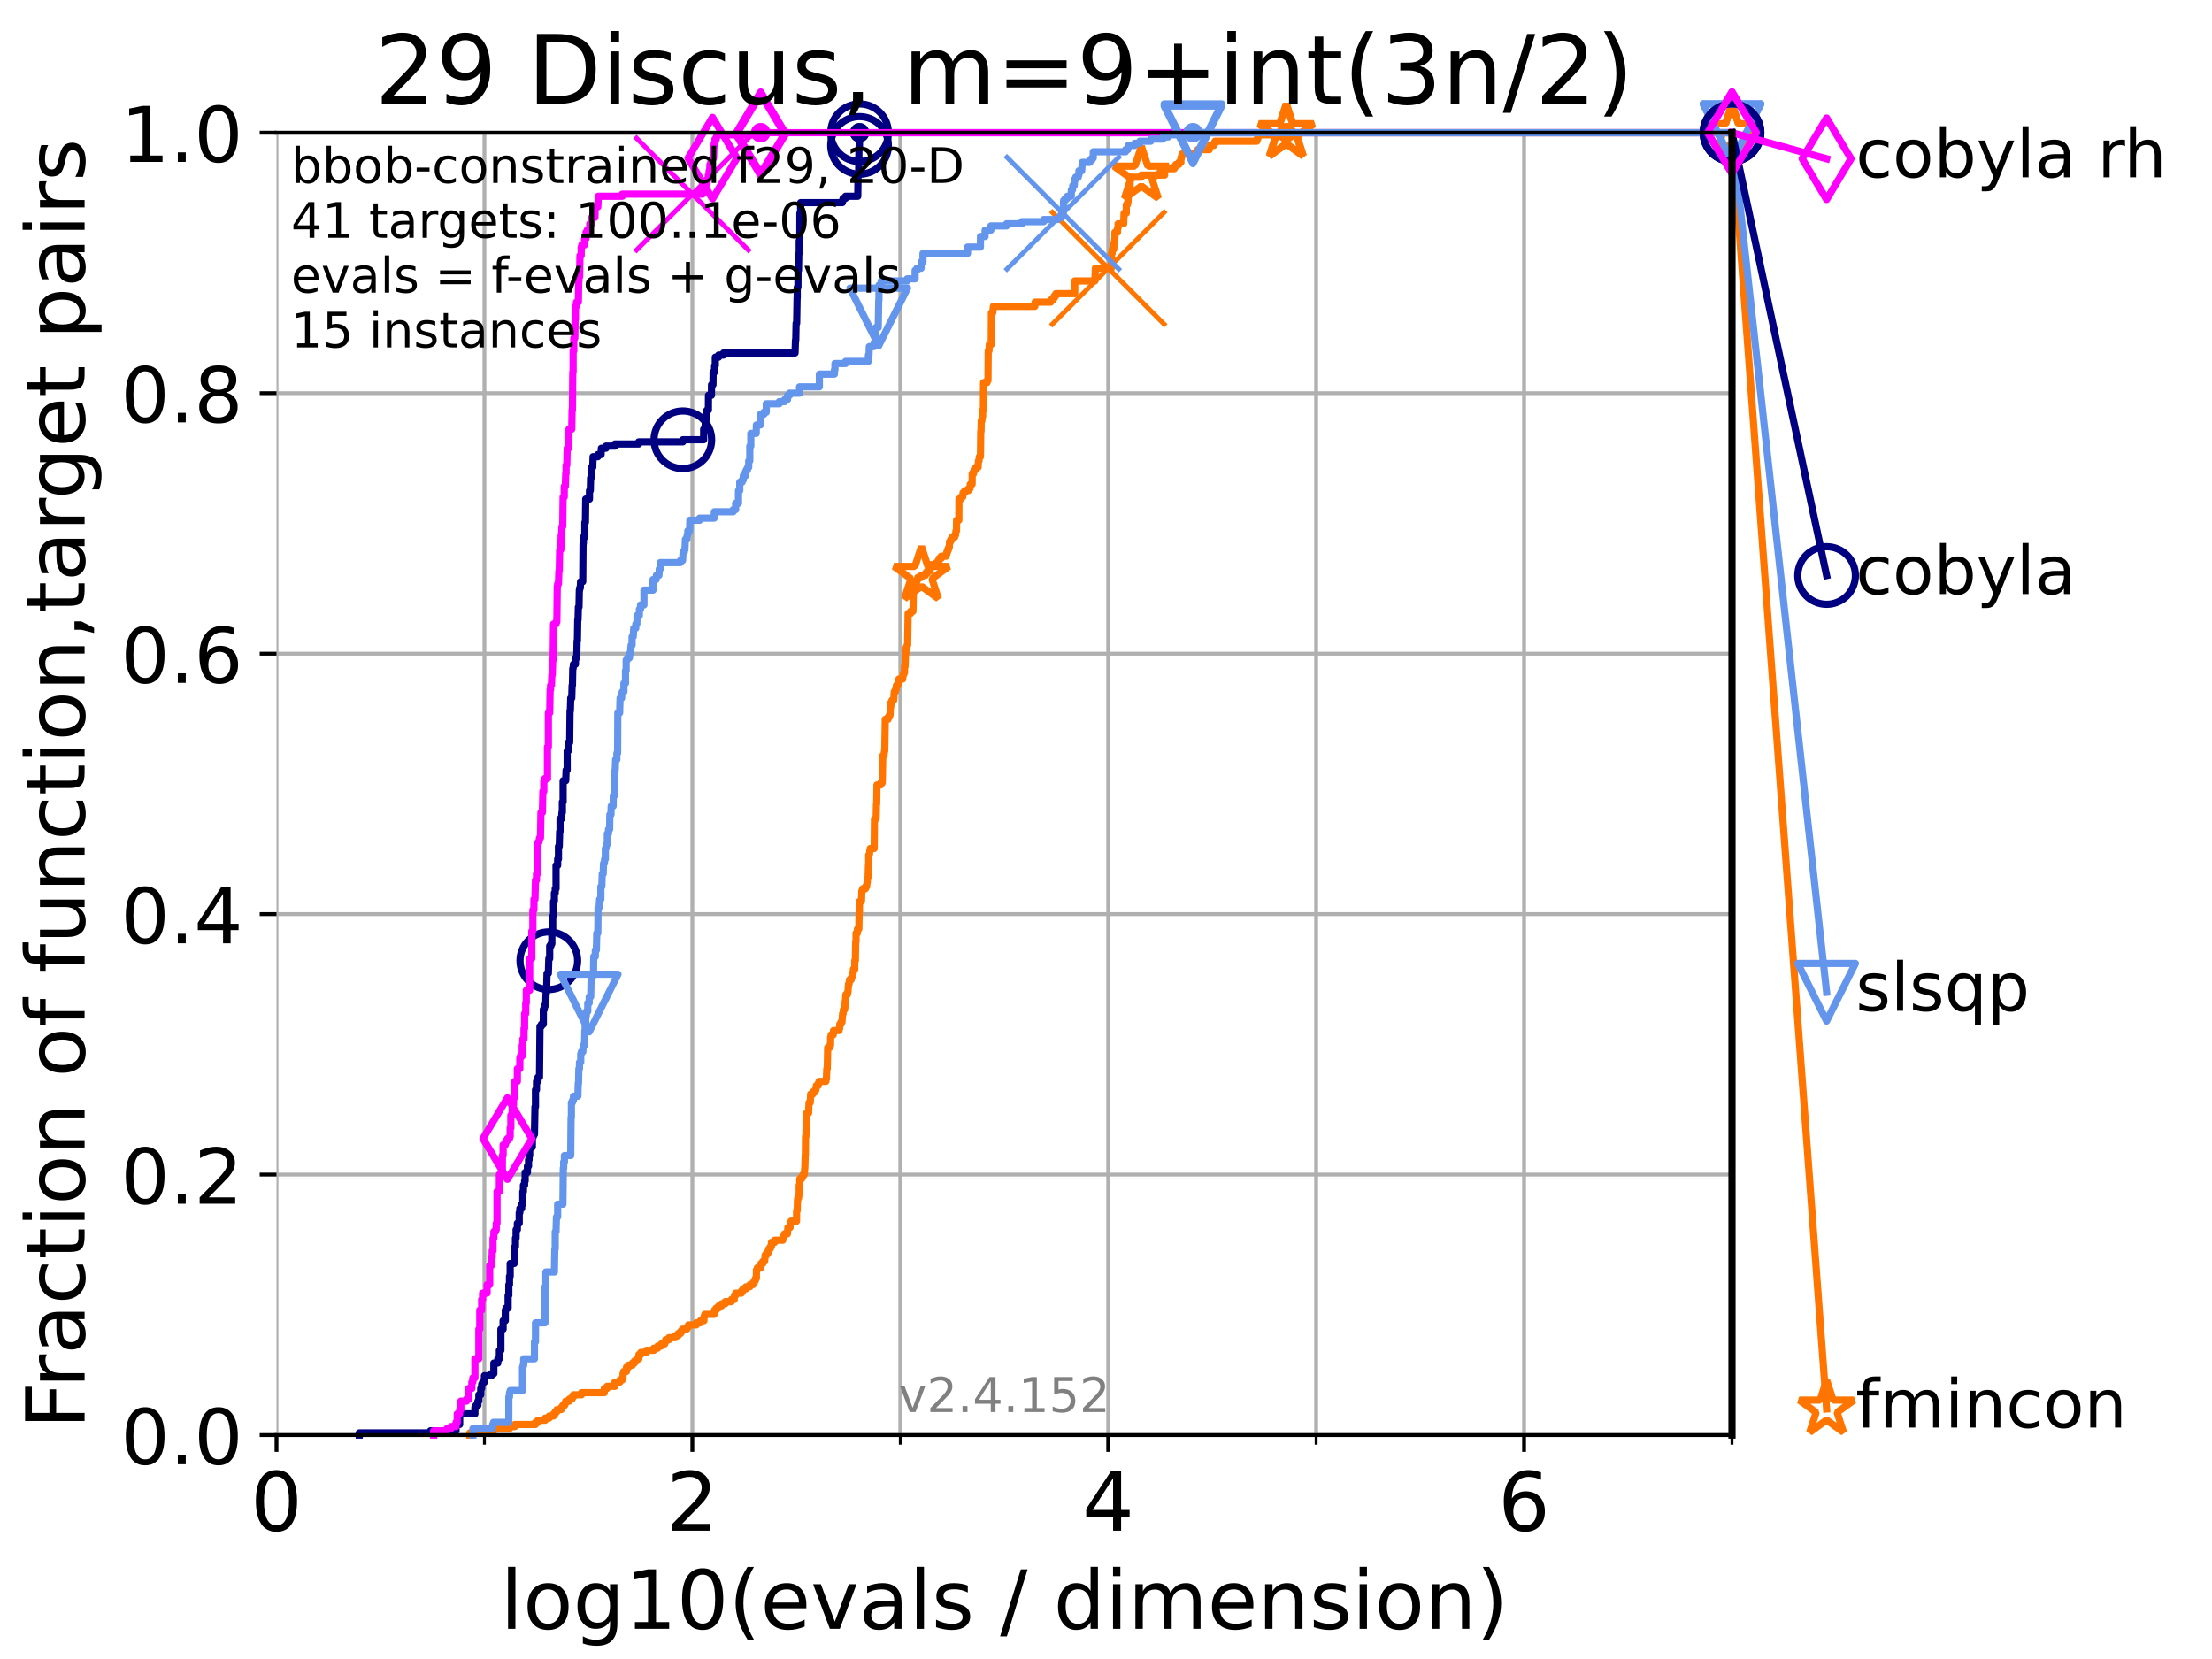 <?xml version="1.0" encoding="utf-8" standalone="no"?>
<!DOCTYPE svg PUBLIC "-//W3C//DTD SVG 1.1//EN"
  "http://www.w3.org/Graphics/SVG/1.1/DTD/svg11.dtd">
<!-- Created with matplotlib (https://matplotlib.org/) -->
<svg height="345.6pt" version="1.1" viewBox="0 0 460.8 345.6" width="460.8pt" xmlns="http://www.w3.org/2000/svg" xmlns:xlink="http://www.w3.org/1999/xlink">
 <defs>
  <style type="text/css">*{stroke-linecap:butt;stroke-linejoin:round;}</style>
 </defs>
 <g id="figure_1">
  <g id="patch_1">
   <path d="M 0 345.6 
L 460.8 345.6 
L 460.8 0 
L 0 0 
z
" style="fill:#ffffff;"/>
  </g>
  <g id="axes_1">
   <g id="patch_2">
    <path d="M 57.6 298.944 
L 360.806 298.944 
L 360.806 27.648 
L 57.6 27.648 
z
" style="fill:#ffffff;"/>
   </g>
   <g id="matplotlib.axis_1">
    <g id="xtick_1">
     <g id="line2d_1">
      <path clip-path="url(#pa5e2ae3f99)" d="M 57.6 298.944 
L 57.6 27.648 
" style="fill:none;stroke:#b0b0b0;stroke-linecap:square;stroke-width:0.8;"/>
     </g>
     <g id="line2d_2">
      <defs>
       <path d="M 0 0 
L 0 3.5 
" id="m3d9b825ace" style="stroke:#000000;stroke-width:0.8;"/>
      </defs>
      <g>
       <use style="stroke:#000000;stroke-width:0.8;" x="57.6" xlink:href="#m3d9b825ace" y="298.944"/>
      </g>
     </g>
     <g id="text_1">
      <!-- 0 -->
      <g transform="translate(52.192 318.861)scale(0.17 -0.17)">
       <defs>
        <path d="M 31.781 66.406 
Q 24.172 66.406 20.328 58.906 
Q 16.5 51.422 16.5 36.375 
Q 16.5 21.391 20.328 13.891 
Q 24.172 6.391 31.781 6.391 
Q 39.453 6.391 43.281 13.891 
Q 47.125 21.391 47.125 36.375 
Q 47.125 51.422 43.281 58.906 
Q 39.453 66.406 31.781 66.406 
z
M 31.781 74.219 
Q 44.047 74.219 50.516 64.516 
Q 56.984 54.828 56.984 36.375 
Q 56.984 17.969 50.516 8.266 
Q 44.047 -1.422 31.781 -1.422 
Q 19.531 -1.422 13.062 8.266 
Q 6.594 17.969 6.594 36.375 
Q 6.594 54.828 13.062 64.516 
Q 19.531 74.219 31.781 74.219 
z
" id="DejaVuSans-48"/>
       </defs>
       <use xlink:href="#DejaVuSans-48"/>
      </g>
     </g>
    </g>
    <g id="xtick_2">
     <g id="line2d_3">
      <path clip-path="url(#pa5e2ae3f99)" d="M 144.23 298.944 
L 144.23 27.648 
" style="fill:none;stroke:#b0b0b0;stroke-linecap:square;stroke-width:0.8;"/>
     </g>
     <g id="line2d_4">
      <g>
       <use style="stroke:#000000;stroke-width:0.8;" x="144.23" xlink:href="#m3d9b825ace" y="298.944"/>
      </g>
     </g>
     <g id="text_2">
      <!-- 2 -->
      <g transform="translate(138.822 318.861)scale(0.17 -0.17)">
       <defs>
        <path d="M 19.188 8.297 
L 53.609 8.297 
L 53.609 0 
L 7.328 0 
L 7.328 8.297 
Q 12.938 14.109 22.625 23.891 
Q 32.328 33.688 34.812 36.531 
Q 39.547 41.844 41.422 45.531 
Q 43.312 49.219 43.312 52.781 
Q 43.312 58.594 39.234 62.25 
Q 35.156 65.922 28.609 65.922 
Q 23.969 65.922 18.812 64.312 
Q 13.672 62.703 7.812 59.422 
L 7.812 69.391 
Q 13.766 71.781 18.938 73 
Q 24.125 74.219 28.422 74.219 
Q 39.75 74.219 46.484 68.547 
Q 53.219 62.891 53.219 53.422 
Q 53.219 48.922 51.531 44.891 
Q 49.859 40.875 45.406 35.406 
Q 44.188 33.984 37.641 27.219 
Q 31.109 20.453 19.188 8.297 
z
" id="DejaVuSans-50"/>
       </defs>
       <use xlink:href="#DejaVuSans-50"/>
      </g>
     </g>
    </g>
    <g id="xtick_3">
     <g id="line2d_5">
      <path clip-path="url(#pa5e2ae3f99)" d="M 230.861 298.944 
L 230.861 27.648 
" style="fill:none;stroke:#b0b0b0;stroke-linecap:square;stroke-width:0.8;"/>
     </g>
     <g id="line2d_6">
      <g>
       <use style="stroke:#000000;stroke-width:0.8;" x="230.861" xlink:href="#m3d9b825ace" y="298.944"/>
      </g>
     </g>
     <g id="text_3">
      <!-- 4 -->
      <g transform="translate(225.453 318.861)scale(0.17 -0.17)">
       <defs>
        <path d="M 37.797 64.312 
L 12.891 25.391 
L 37.797 25.391 
z
M 35.203 72.906 
L 47.609 72.906 
L 47.609 25.391 
L 58.016 25.391 
L 58.016 17.188 
L 47.609 17.188 
L 47.609 0 
L 37.797 0 
L 37.797 17.188 
L 4.891 17.188 
L 4.891 26.703 
z
" id="DejaVuSans-52"/>
       </defs>
       <use xlink:href="#DejaVuSans-52"/>
      </g>
     </g>
    </g>
    <g id="xtick_4">
     <g id="line2d_7">
      <path clip-path="url(#pa5e2ae3f99)" d="M 317.491 298.944 
L 317.491 27.648 
" style="fill:none;stroke:#b0b0b0;stroke-linecap:square;stroke-width:0.8;"/>
     </g>
     <g id="line2d_8">
      <g>
       <use style="stroke:#000000;stroke-width:0.8;" x="317.491" xlink:href="#m3d9b825ace" y="298.944"/>
      </g>
     </g>
     <g id="text_4">
      <!-- 6 -->
      <g transform="translate(312.083 318.861)scale(0.17 -0.17)">
       <defs>
        <path d="M 33.016 40.375 
Q 26.375 40.375 22.484 35.828 
Q 18.609 31.297 18.609 23.391 
Q 18.609 15.531 22.484 10.953 
Q 26.375 6.391 33.016 6.391 
Q 39.656 6.391 43.531 10.953 
Q 47.406 15.531 47.406 23.391 
Q 47.406 31.297 43.531 35.828 
Q 39.656 40.375 33.016 40.375 
z
M 52.594 71.297 
L 52.594 62.312 
Q 48.875 64.062 45.094 64.984 
Q 41.312 65.922 37.594 65.922 
Q 27.828 65.922 22.672 59.328 
Q 17.531 52.734 16.797 39.406 
Q 19.672 43.656 24.016 45.922 
Q 28.375 48.188 33.594 48.188 
Q 44.578 48.188 50.953 41.516 
Q 57.328 34.859 57.328 23.391 
Q 57.328 12.156 50.688 5.359 
Q 44.047 -1.422 33.016 -1.422 
Q 20.359 -1.422 13.672 8.266 
Q 6.984 17.969 6.984 36.375 
Q 6.984 53.656 15.188 63.938 
Q 23.391 74.219 37.203 74.219 
Q 40.922 74.219 44.703 73.484 
Q 48.484 72.75 52.594 71.297 
z
" id="DejaVuSans-54"/>
       </defs>
       <use xlink:href="#DejaVuSans-54"/>
      </g>
     </g>
    </g>
    <g id="xtick_5">
     <g id="line2d_9">
      <path clip-path="url(#pa5e2ae3f99)" d="M 100.915 298.944 
L 100.915 27.648 
" style="fill:none;stroke:#b0b0b0;stroke-linecap:square;stroke-width:0.8;"/>
     </g>
     <g id="line2d_10">
      <defs>
       <path d="M 0 0 
L 0 2 
" id="me2a6d06bb3" style="stroke:#000000;stroke-width:0.6;"/>
      </defs>
      <g>
       <use style="stroke:#000000;stroke-width:0.6;" x="100.915" xlink:href="#me2a6d06bb3" y="298.944"/>
      </g>
     </g>
    </g>
    <g id="xtick_6">
     <g id="line2d_11">
      <path clip-path="url(#pa5e2ae3f99)" d="M 187.546 298.944 
L 187.546 27.648 
" style="fill:none;stroke:#b0b0b0;stroke-linecap:square;stroke-width:0.8;"/>
     </g>
     <g id="line2d_12">
      <g>
       <use style="stroke:#000000;stroke-width:0.6;" x="187.546" xlink:href="#me2a6d06bb3" y="298.944"/>
      </g>
     </g>
    </g>
    <g id="xtick_7">
     <g id="line2d_13">
      <path clip-path="url(#pa5e2ae3f99)" d="M 274.176 298.944 
L 274.176 27.648 
" style="fill:none;stroke:#b0b0b0;stroke-linecap:square;stroke-width:0.8;"/>
     </g>
     <g id="line2d_14">
      <g>
       <use style="stroke:#000000;stroke-width:0.6;" x="274.176" xlink:href="#me2a6d06bb3" y="298.944"/>
      </g>
     </g>
    </g>
    <g id="xtick_8">
     <g id="line2d_15">
      <path clip-path="url(#pa5e2ae3f99)" d="M 360.806 298.944 
L 360.806 27.648 
" style="fill:none;stroke:#b0b0b0;stroke-linecap:square;stroke-width:0.8;"/>
     </g>
     <g id="line2d_16">
      <g>
       <use style="stroke:#000000;stroke-width:0.6;" x="360.806" xlink:href="#me2a6d06bb3" y="298.944"/>
      </g>
     </g>
    </g>
    <g id="text_5">
     <!-- log10(evals / dimension) -->
     <g transform="translate(104.239 339.314)scale(0.17 -0.17)">
      <defs>
       <path d="M 9.422 75.984 
L 18.406 75.984 
L 18.406 0 
L 9.422 0 
z
" id="DejaVuSans-108"/>
       <path d="M 30.609 48.391 
Q 23.391 48.391 19.188 42.75 
Q 14.984 37.109 14.984 27.297 
Q 14.984 17.484 19.156 11.844 
Q 23.344 6.203 30.609 6.203 
Q 37.797 6.203 41.984 11.859 
Q 46.188 17.531 46.188 27.297 
Q 46.188 37.016 41.984 42.703 
Q 37.797 48.391 30.609 48.391 
z
M 30.609 56 
Q 42.328 56 49.016 48.375 
Q 55.719 40.766 55.719 27.297 
Q 55.719 13.875 49.016 6.219 
Q 42.328 -1.422 30.609 -1.422 
Q 18.844 -1.422 12.172 6.219 
Q 5.516 13.875 5.516 27.297 
Q 5.516 40.766 12.172 48.375 
Q 18.844 56 30.609 56 
z
" id="DejaVuSans-111"/>
       <path d="M 45.406 27.984 
Q 45.406 37.75 41.375 43.109 
Q 37.359 48.484 30.078 48.484 
Q 22.859 48.484 18.828 43.109 
Q 14.797 37.75 14.797 27.984 
Q 14.797 18.266 18.828 12.891 
Q 22.859 7.516 30.078 7.516 
Q 37.359 7.516 41.375 12.891 
Q 45.406 18.266 45.406 27.984 
z
M 54.391 6.781 
Q 54.391 -7.172 48.188 -13.984 
Q 42 -20.797 29.203 -20.797 
Q 24.469 -20.797 20.266 -20.094 
Q 16.062 -19.391 12.109 -17.922 
L 12.109 -9.188 
Q 16.062 -11.328 19.922 -12.344 
Q 23.781 -13.375 27.781 -13.375 
Q 36.625 -13.375 41.016 -8.766 
Q 45.406 -4.156 45.406 5.172 
L 45.406 9.625 
Q 42.625 4.781 38.281 2.391 
Q 33.938 0 27.875 0 
Q 17.828 0 11.672 7.656 
Q 5.516 15.328 5.516 27.984 
Q 5.516 40.672 11.672 48.328 
Q 17.828 56 27.875 56 
Q 33.938 56 38.281 53.609 
Q 42.625 51.219 45.406 46.391 
L 45.406 54.688 
L 54.391 54.688 
z
" id="DejaVuSans-103"/>
       <path d="M 12.406 8.297 
L 28.516 8.297 
L 28.516 63.922 
L 10.984 60.406 
L 10.984 69.391 
L 28.422 72.906 
L 38.281 72.906 
L 38.281 8.297 
L 54.391 8.297 
L 54.391 0 
L 12.406 0 
z
" id="DejaVuSans-49"/>
       <path d="M 31 75.875 
Q 24.469 64.656 21.281 53.656 
Q 18.109 42.672 18.109 31.391 
Q 18.109 20.125 21.312 9.062 
Q 24.516 -2 31 -13.188 
L 23.188 -13.188 
Q 15.875 -1.703 12.234 9.375 
Q 8.594 20.453 8.594 31.391 
Q 8.594 42.281 12.203 53.312 
Q 15.828 64.359 23.188 75.875 
z
" id="DejaVuSans-40"/>
       <path d="M 56.203 29.594 
L 56.203 25.203 
L 14.891 25.203 
Q 15.484 15.922 20.484 11.062 
Q 25.484 6.203 34.422 6.203 
Q 39.594 6.203 44.453 7.469 
Q 49.312 8.734 54.109 11.281 
L 54.109 2.781 
Q 49.266 0.734 44.188 -0.344 
Q 39.109 -1.422 33.891 -1.422 
Q 20.797 -1.422 13.156 6.188 
Q 5.516 13.812 5.516 26.812 
Q 5.516 40.234 12.766 48.109 
Q 20.016 56 32.328 56 
Q 43.359 56 49.781 48.891 
Q 56.203 41.797 56.203 29.594 
z
M 47.219 32.234 
Q 47.125 39.594 43.094 43.984 
Q 39.062 48.391 32.422 48.391 
Q 24.906 48.391 20.391 44.141 
Q 15.875 39.891 15.188 32.172 
z
" id="DejaVuSans-101"/>
       <path d="M 2.984 54.688 
L 12.5 54.688 
L 29.594 8.797 
L 46.688 54.688 
L 56.203 54.688 
L 35.688 0 
L 23.484 0 
z
" id="DejaVuSans-118"/>
       <path d="M 34.281 27.484 
Q 23.391 27.484 19.188 25 
Q 14.984 22.516 14.984 16.5 
Q 14.984 11.719 18.141 8.906 
Q 21.297 6.109 26.703 6.109 
Q 34.188 6.109 38.703 11.406 
Q 43.219 16.703 43.219 25.484 
L 43.219 27.484 
z
M 52.203 31.203 
L 52.203 0 
L 43.219 0 
L 43.219 8.297 
Q 40.141 3.328 35.547 0.953 
Q 30.953 -1.422 24.312 -1.422 
Q 15.922 -1.422 10.953 3.297 
Q 6 8.016 6 15.922 
Q 6 25.141 12.172 29.828 
Q 18.359 34.516 30.609 34.516 
L 43.219 34.516 
L 43.219 35.406 
Q 43.219 41.609 39.141 45 
Q 35.062 48.391 27.688 48.391 
Q 23 48.391 18.547 47.266 
Q 14.109 46.141 10.016 43.891 
L 10.016 52.203 
Q 14.938 54.109 19.578 55.047 
Q 24.219 56 28.609 56 
Q 40.484 56 46.344 49.844 
Q 52.203 43.703 52.203 31.203 
z
" id="DejaVuSans-97"/>
       <path d="M 44.281 53.078 
L 44.281 44.578 
Q 40.484 46.531 36.375 47.5 
Q 32.281 48.484 27.875 48.484 
Q 21.188 48.484 17.844 46.438 
Q 14.5 44.391 14.5 40.281 
Q 14.5 37.156 16.891 35.375 
Q 19.281 33.594 26.516 31.984 
L 29.594 31.297 
Q 39.156 29.25 43.188 25.516 
Q 47.219 21.781 47.219 15.094 
Q 47.219 7.469 41.188 3.016 
Q 35.156 -1.422 24.609 -1.422 
Q 20.219 -1.422 15.453 -0.562 
Q 10.688 0.297 5.422 2 
L 5.422 11.281 
Q 10.406 8.688 15.234 7.391 
Q 20.062 6.109 24.812 6.109 
Q 31.156 6.109 34.562 8.281 
Q 37.984 10.453 37.984 14.406 
Q 37.984 18.062 35.516 20.016 
Q 33.062 21.969 24.703 23.781 
L 21.578 24.516 
Q 13.234 26.266 9.516 29.906 
Q 5.812 33.547 5.812 39.891 
Q 5.812 47.609 11.281 51.797 
Q 16.75 56 26.812 56 
Q 31.781 56 36.172 55.266 
Q 40.578 54.547 44.281 53.078 
z
" id="DejaVuSans-115"/>
       <path id="DejaVuSans-32"/>
       <path d="M 25.391 72.906 
L 33.688 72.906 
L 8.297 -9.281 
L 0 -9.281 
z
" id="DejaVuSans-47"/>
       <path d="M 45.406 46.391 
L 45.406 75.984 
L 54.391 75.984 
L 54.391 0 
L 45.406 0 
L 45.406 8.203 
Q 42.578 3.328 38.25 0.953 
Q 33.938 -1.422 27.875 -1.422 
Q 17.969 -1.422 11.734 6.484 
Q 5.516 14.406 5.516 27.297 
Q 5.516 40.188 11.734 48.094 
Q 17.969 56 27.875 56 
Q 33.938 56 38.25 53.625 
Q 42.578 51.266 45.406 46.391 
z
M 14.797 27.297 
Q 14.797 17.391 18.875 11.75 
Q 22.953 6.109 30.078 6.109 
Q 37.203 6.109 41.297 11.75 
Q 45.406 17.391 45.406 27.297 
Q 45.406 37.203 41.297 42.844 
Q 37.203 48.484 30.078 48.484 
Q 22.953 48.484 18.875 42.844 
Q 14.797 37.203 14.797 27.297 
z
" id="DejaVuSans-100"/>
       <path d="M 9.422 54.688 
L 18.406 54.688 
L 18.406 0 
L 9.422 0 
z
M 9.422 75.984 
L 18.406 75.984 
L 18.406 64.594 
L 9.422 64.594 
z
" id="DejaVuSans-105"/>
       <path d="M 52 44.188 
Q 55.375 50.25 60.062 53.125 
Q 64.75 56 71.094 56 
Q 79.641 56 84.281 50.016 
Q 88.922 44.047 88.922 33.016 
L 88.922 0 
L 79.891 0 
L 79.891 32.719 
Q 79.891 40.578 77.094 44.375 
Q 74.312 48.188 68.609 48.188 
Q 61.625 48.188 57.562 43.547 
Q 53.516 38.922 53.516 30.906 
L 53.516 0 
L 44.484 0 
L 44.484 32.719 
Q 44.484 40.625 41.703 44.406 
Q 38.922 48.188 33.109 48.188 
Q 26.219 48.188 22.156 43.531 
Q 18.109 38.875 18.109 30.906 
L 18.109 0 
L 9.078 0 
L 9.078 54.688 
L 18.109 54.688 
L 18.109 46.188 
Q 21.188 51.219 25.484 53.609 
Q 29.781 56 35.688 56 
Q 41.656 56 45.828 52.969 
Q 50 49.953 52 44.188 
z
" id="DejaVuSans-109"/>
       <path d="M 54.891 33.016 
L 54.891 0 
L 45.906 0 
L 45.906 32.719 
Q 45.906 40.484 42.875 44.328 
Q 39.844 48.188 33.797 48.188 
Q 26.516 48.188 22.312 43.547 
Q 18.109 38.922 18.109 30.906 
L 18.109 0 
L 9.078 0 
L 9.078 54.688 
L 18.109 54.688 
L 18.109 46.188 
Q 21.344 51.125 25.703 53.562 
Q 30.078 56 35.797 56 
Q 45.219 56 50.047 50.172 
Q 54.891 44.344 54.891 33.016 
z
" id="DejaVuSans-110"/>
       <path d="M 8.016 75.875 
L 15.828 75.875 
Q 23.141 64.359 26.781 53.312 
Q 30.422 42.281 30.422 31.391 
Q 30.422 20.453 26.781 9.375 
Q 23.141 -1.703 15.828 -13.188 
L 8.016 -13.188 
Q 14.5 -2 17.703 9.062 
Q 20.906 20.125 20.906 31.391 
Q 20.906 42.672 17.703 53.656 
Q 14.5 64.656 8.016 75.875 
z
" id="DejaVuSans-41"/>
      </defs>
      <use xlink:href="#DejaVuSans-108"/>
      <use x="27.783" xlink:href="#DejaVuSans-111"/>
      <use x="88.965" xlink:href="#DejaVuSans-103"/>
      <use x="152.441" xlink:href="#DejaVuSans-49"/>
      <use x="216.064" xlink:href="#DejaVuSans-48"/>
      <use x="279.688" xlink:href="#DejaVuSans-40"/>
      <use x="318.701" xlink:href="#DejaVuSans-101"/>
      <use x="380.225" xlink:href="#DejaVuSans-118"/>
      <use x="439.404" xlink:href="#DejaVuSans-97"/>
      <use x="500.684" xlink:href="#DejaVuSans-108"/>
      <use x="528.467" xlink:href="#DejaVuSans-115"/>
      <use x="580.566" xlink:href="#DejaVuSans-32"/>
      <use x="612.354" xlink:href="#DejaVuSans-47"/>
      <use x="646.045" xlink:href="#DejaVuSans-32"/>
      <use x="677.832" xlink:href="#DejaVuSans-100"/>
      <use x="741.309" xlink:href="#DejaVuSans-105"/>
      <use x="769.092" xlink:href="#DejaVuSans-109"/>
      <use x="866.504" xlink:href="#DejaVuSans-101"/>
      <use x="928.027" xlink:href="#DejaVuSans-110"/>
      <use x="991.406" xlink:href="#DejaVuSans-115"/>
      <use x="1043.506" xlink:href="#DejaVuSans-105"/>
      <use x="1071.289" xlink:href="#DejaVuSans-111"/>
      <use x="1132.471" xlink:href="#DejaVuSans-110"/>
      <use x="1195.85" xlink:href="#DejaVuSans-41"/>
     </g>
    </g>
   </g>
   <g id="matplotlib.axis_2">
    <g id="ytick_1">
     <g id="line2d_17">
      <path clip-path="url(#pa5e2ae3f99)" d="M 57.6 298.944 
L 360.806 298.944 
" style="fill:none;stroke:#b0b0b0;stroke-linecap:square;stroke-width:0.8;"/>
     </g>
     <g id="line2d_18">
      <defs>
       <path d="M 0 0 
L -3.5 0 
" id="m9f977ef397" style="stroke:#000000;stroke-width:0.8;"/>
      </defs>
      <g>
       <use style="stroke:#000000;stroke-width:0.8;" x="57.6" xlink:href="#m9f977ef397" y="298.944"/>
      </g>
     </g>
     <g id="text_6">
      <!-- 0.0 -->
      <g transform="translate(25.155 305.023)scale(0.16 -0.16)">
       <defs>
        <path d="M 10.688 12.406 
L 21 12.406 
L 21 0 
L 10.688 0 
z
" id="DejaVuSans-46"/>
       </defs>
       <use xlink:href="#DejaVuSans-48"/>
       <use x="63.623" xlink:href="#DejaVuSans-46"/>
       <use x="95.41" xlink:href="#DejaVuSans-48"/>
      </g>
     </g>
    </g>
    <g id="ytick_2">
     <g id="line2d_19">
      <path clip-path="url(#pa5e2ae3f99)" d="M 57.6 244.685 
L 360.806 244.685 
" style="fill:none;stroke:#b0b0b0;stroke-linecap:square;stroke-width:0.8;"/>
     </g>
     <g id="line2d_20">
      <g>
       <use style="stroke:#000000;stroke-width:0.8;" x="57.6" xlink:href="#m9f977ef397" y="244.685"/>
      </g>
     </g>
     <g id="text_7">
      <!-- 0.2 -->
      <g transform="translate(25.155 250.764)scale(0.16 -0.16)">
       <use xlink:href="#DejaVuSans-48"/>
       <use x="63.623" xlink:href="#DejaVuSans-46"/>
       <use x="95.41" xlink:href="#DejaVuSans-50"/>
      </g>
     </g>
    </g>
    <g id="ytick_3">
     <g id="line2d_21">
      <path clip-path="url(#pa5e2ae3f99)" d="M 57.6 190.426 
L 360.806 190.426 
" style="fill:none;stroke:#b0b0b0;stroke-linecap:square;stroke-width:0.8;"/>
     </g>
     <g id="line2d_22">
      <g>
       <use style="stroke:#000000;stroke-width:0.8;" x="57.6" xlink:href="#m9f977ef397" y="190.426"/>
      </g>
     </g>
     <g id="text_8">
      <!-- 0.4 -->
      <g transform="translate(25.155 196.504)scale(0.16 -0.16)">
       <use xlink:href="#DejaVuSans-48"/>
       <use x="63.623" xlink:href="#DejaVuSans-46"/>
       <use x="95.41" xlink:href="#DejaVuSans-52"/>
      </g>
     </g>
    </g>
    <g id="ytick_4">
     <g id="line2d_23">
      <path clip-path="url(#pa5e2ae3f99)" d="M 57.6 136.166 
L 360.806 136.166 
" style="fill:none;stroke:#b0b0b0;stroke-linecap:square;stroke-width:0.8;"/>
     </g>
     <g id="line2d_24">
      <g>
       <use style="stroke:#000000;stroke-width:0.8;" x="57.6" xlink:href="#m9f977ef397" y="136.166"/>
      </g>
     </g>
     <g id="text_9">
      <!-- 0.6 -->
      <g transform="translate(25.155 142.245)scale(0.16 -0.16)">
       <use xlink:href="#DejaVuSans-48"/>
       <use x="63.623" xlink:href="#DejaVuSans-46"/>
       <use x="95.41" xlink:href="#DejaVuSans-54"/>
      </g>
     </g>
    </g>
    <g id="ytick_5">
     <g id="line2d_25">
      <path clip-path="url(#pa5e2ae3f99)" d="M 57.6 81.907 
L 360.806 81.907 
" style="fill:none;stroke:#b0b0b0;stroke-linecap:square;stroke-width:0.8;"/>
     </g>
     <g id="line2d_26">
      <g>
       <use style="stroke:#000000;stroke-width:0.8;" x="57.6" xlink:href="#m9f977ef397" y="81.907"/>
      </g>
     </g>
     <g id="text_10">
      <!-- 0.8 -->
      <g transform="translate(25.155 87.986)scale(0.16 -0.16)">
       <defs>
        <path d="M 31.781 34.625 
Q 24.75 34.625 20.719 30.859 
Q 16.703 27.094 16.703 20.516 
Q 16.703 13.922 20.719 10.156 
Q 24.75 6.391 31.781 6.391 
Q 38.812 6.391 42.859 10.172 
Q 46.922 13.969 46.922 20.516 
Q 46.922 27.094 42.891 30.859 
Q 38.875 34.625 31.781 34.625 
z
M 21.922 38.812 
Q 15.578 40.375 12.031 44.719 
Q 8.5 49.078 8.5 55.328 
Q 8.5 64.062 14.719 69.141 
Q 20.953 74.219 31.781 74.219 
Q 42.672 74.219 48.875 69.141 
Q 55.078 64.062 55.078 55.328 
Q 55.078 49.078 51.531 44.719 
Q 48 40.375 41.703 38.812 
Q 48.828 37.156 52.797 32.312 
Q 56.781 27.484 56.781 20.516 
Q 56.781 9.906 50.312 4.234 
Q 43.844 -1.422 31.781 -1.422 
Q 19.734 -1.422 13.25 4.234 
Q 6.781 9.906 6.781 20.516 
Q 6.781 27.484 10.781 32.312 
Q 14.797 37.156 21.922 38.812 
z
M 18.312 54.391 
Q 18.312 48.734 21.844 45.562 
Q 25.391 42.391 31.781 42.391 
Q 38.141 42.391 41.719 45.562 
Q 45.312 48.734 45.312 54.391 
Q 45.312 60.062 41.719 63.234 
Q 38.141 66.406 31.781 66.406 
Q 25.391 66.406 21.844 63.234 
Q 18.312 60.062 18.312 54.391 
z
" id="DejaVuSans-56"/>
       </defs>
       <use xlink:href="#DejaVuSans-48"/>
       <use x="63.623" xlink:href="#DejaVuSans-46"/>
       <use x="95.41" xlink:href="#DejaVuSans-56"/>
      </g>
     </g>
    </g>
    <g id="ytick_6">
     <g id="line2d_27">
      <path clip-path="url(#pa5e2ae3f99)" d="M 57.6 27.648 
L 360.806 27.648 
" style="fill:none;stroke:#b0b0b0;stroke-linecap:square;stroke-width:0.8;"/>
     </g>
     <g id="line2d_28">
      <g>
       <use style="stroke:#000000;stroke-width:0.8;" x="57.6" xlink:href="#m9f977ef397" y="27.648"/>
      </g>
     </g>
     <g id="text_11">
      <!-- 1.0 -->
      <g transform="translate(25.155 33.727)scale(0.16 -0.16)">
       <use xlink:href="#DejaVuSans-49"/>
       <use x="63.623" xlink:href="#DejaVuSans-46"/>
       <use x="95.41" xlink:href="#DejaVuSans-48"/>
      </g>
     </g>
    </g>
    <g id="text_12">
     <!-- Fraction of function,target pairs -->
     <g transform="translate(17.62 297.681)rotate(-90)scale(0.17 -0.17)">
      <defs>
       <path d="M 9.812 72.906 
L 51.703 72.906 
L 51.703 64.594 
L 19.672 64.594 
L 19.672 43.109 
L 48.578 43.109 
L 48.578 34.812 
L 19.672 34.812 
L 19.672 0 
L 9.812 0 
z
" id="DejaVuSans-70"/>
       <path d="M 41.109 46.297 
Q 39.594 47.172 37.812 47.578 
Q 36.031 48 33.891 48 
Q 26.266 48 22.188 43.047 
Q 18.109 38.094 18.109 28.812 
L 18.109 0 
L 9.078 0 
L 9.078 54.688 
L 18.109 54.688 
L 18.109 46.188 
Q 20.953 51.172 25.484 53.578 
Q 30.031 56 36.531 56 
Q 37.453 56 38.578 55.875 
Q 39.703 55.766 41.062 55.516 
z
" id="DejaVuSans-114"/>
       <path d="M 48.781 52.594 
L 48.781 44.188 
Q 44.969 46.297 41.141 47.344 
Q 37.312 48.391 33.406 48.391 
Q 24.656 48.391 19.812 42.844 
Q 14.984 37.312 14.984 27.297 
Q 14.984 17.281 19.812 11.734 
Q 24.656 6.203 33.406 6.203 
Q 37.312 6.203 41.141 7.25 
Q 44.969 8.297 48.781 10.406 
L 48.781 2.094 
Q 45.016 0.344 40.984 -0.531 
Q 36.969 -1.422 32.422 -1.422 
Q 20.062 -1.422 12.781 6.344 
Q 5.516 14.109 5.516 27.297 
Q 5.516 40.672 12.859 48.328 
Q 20.219 56 33.016 56 
Q 37.156 56 41.109 55.141 
Q 45.062 54.297 48.781 52.594 
z
" id="DejaVuSans-99"/>
       <path d="M 18.312 70.219 
L 18.312 54.688 
L 36.812 54.688 
L 36.812 47.703 
L 18.312 47.703 
L 18.312 18.016 
Q 18.312 11.328 20.141 9.422 
Q 21.969 7.516 27.594 7.516 
L 36.812 7.516 
L 36.812 0 
L 27.594 0 
Q 17.188 0 13.234 3.875 
Q 9.281 7.766 9.281 18.016 
L 9.281 47.703 
L 2.688 47.703 
L 2.688 54.688 
L 9.281 54.688 
L 9.281 70.219 
z
" id="DejaVuSans-116"/>
       <path d="M 37.109 75.984 
L 37.109 68.5 
L 28.516 68.5 
Q 23.688 68.5 21.797 66.547 
Q 19.922 64.594 19.922 59.516 
L 19.922 54.688 
L 34.719 54.688 
L 34.719 47.703 
L 19.922 47.703 
L 19.922 0 
L 10.891 0 
L 10.891 47.703 
L 2.297 47.703 
L 2.297 54.688 
L 10.891 54.688 
L 10.891 58.5 
Q 10.891 67.625 15.141 71.797 
Q 19.391 75.984 28.609 75.984 
z
" id="DejaVuSans-102"/>
       <path d="M 8.5 21.578 
L 8.5 54.688 
L 17.484 54.688 
L 17.484 21.922 
Q 17.484 14.156 20.5 10.266 
Q 23.531 6.391 29.594 6.391 
Q 36.859 6.391 41.078 11.031 
Q 45.312 15.672 45.312 23.688 
L 45.312 54.688 
L 54.297 54.688 
L 54.297 0 
L 45.312 0 
L 45.312 8.406 
Q 42.047 3.422 37.719 1 
Q 33.406 -1.422 27.688 -1.422 
Q 18.266 -1.422 13.375 4.438 
Q 8.5 10.297 8.5 21.578 
z
M 31.109 56 
z
" id="DejaVuSans-117"/>
       <path d="M 11.719 12.406 
L 22.016 12.406 
L 22.016 4 
L 14.016 -11.625 
L 7.719 -11.625 
L 11.719 4 
z
" id="DejaVuSans-44"/>
       <path d="M 18.109 8.203 
L 18.109 -20.797 
L 9.078 -20.797 
L 9.078 54.688 
L 18.109 54.688 
L 18.109 46.391 
Q 20.953 51.266 25.266 53.625 
Q 29.594 56 35.594 56 
Q 45.562 56 51.781 48.094 
Q 58.016 40.188 58.016 27.297 
Q 58.016 14.406 51.781 6.484 
Q 45.562 -1.422 35.594 -1.422 
Q 29.594 -1.422 25.266 0.953 
Q 20.953 3.328 18.109 8.203 
z
M 48.688 27.297 
Q 48.688 37.203 44.609 42.844 
Q 40.531 48.484 33.406 48.484 
Q 26.266 48.484 22.188 42.844 
Q 18.109 37.203 18.109 27.297 
Q 18.109 17.391 22.188 11.75 
Q 26.266 6.109 33.406 6.109 
Q 40.531 6.109 44.609 11.75 
Q 48.688 17.391 48.688 27.297 
z
" id="DejaVuSans-112"/>
      </defs>
      <use xlink:href="#DejaVuSans-70"/>
      <use x="50.27" xlink:href="#DejaVuSans-114"/>
      <use x="91.383" xlink:href="#DejaVuSans-97"/>
      <use x="152.662" xlink:href="#DejaVuSans-99"/>
      <use x="207.643" xlink:href="#DejaVuSans-116"/>
      <use x="246.852" xlink:href="#DejaVuSans-105"/>
      <use x="274.635" xlink:href="#DejaVuSans-111"/>
      <use x="335.816" xlink:href="#DejaVuSans-110"/>
      <use x="399.195" xlink:href="#DejaVuSans-32"/>
      <use x="430.982" xlink:href="#DejaVuSans-111"/>
      <use x="492.164" xlink:href="#DejaVuSans-102"/>
      <use x="527.369" xlink:href="#DejaVuSans-32"/>
      <use x="559.156" xlink:href="#DejaVuSans-102"/>
      <use x="594.361" xlink:href="#DejaVuSans-117"/>
      <use x="657.74" xlink:href="#DejaVuSans-110"/>
      <use x="721.119" xlink:href="#DejaVuSans-99"/>
      <use x="776.1" xlink:href="#DejaVuSans-116"/>
      <use x="815.309" xlink:href="#DejaVuSans-105"/>
      <use x="843.092" xlink:href="#DejaVuSans-111"/>
      <use x="904.273" xlink:href="#DejaVuSans-110"/>
      <use x="967.652" xlink:href="#DejaVuSans-44"/>
      <use x="999.439" xlink:href="#DejaVuSans-116"/>
      <use x="1038.648" xlink:href="#DejaVuSans-97"/>
      <use x="1099.928" xlink:href="#DejaVuSans-114"/>
      <use x="1139.291" xlink:href="#DejaVuSans-103"/>
      <use x="1202.768" xlink:href="#DejaVuSans-101"/>
      <use x="1264.291" xlink:href="#DejaVuSans-116"/>
      <use x="1303.5" xlink:href="#DejaVuSans-32"/>
      <use x="1335.287" xlink:href="#DejaVuSans-112"/>
      <use x="1398.764" xlink:href="#DejaVuSans-97"/>
      <use x="1460.043" xlink:href="#DejaVuSans-105"/>
      <use x="1487.826" xlink:href="#DejaVuSans-114"/>
      <use x="1528.939" xlink:href="#DejaVuSans-115"/>
     </g>
    </g>
   </g>
   <g id="line2d_29">
    <defs>
     <path d="M 0 1.5 
C 0.398 1.5 0.779 1.342 1.061 1.061 
C 1.342 0.779 1.5 0.398 1.5 0 
C 1.5 -0.398 1.342 -0.779 1.061 -1.061 
C 0.779 -1.342 0.398 -1.5 0 -1.5 
C -0.398 -1.5 -0.779 -1.342 -1.061 -1.061 
C -1.342 -0.779 -1.5 -0.398 -1.5 0 
C -1.5 0.398 -1.342 0.779 -1.061 1.061 
C -0.779 1.342 -0.398 1.5 0 1.5 
z
" id="m7608e160e3" style="stroke:#000080;"/>
    </defs>
    <g>
     <use style="fill:#000080;stroke:#000080;" x="179.06" xlink:href="#m7608e160e3" y="27.648"/>
     <use style="fill:#000080;stroke:#000080;" x="179.06" xlink:href="#m7608e160e3" y="27.648"/>
    </g>
   </g>
   <g id="line2d_30">
    <path d="M 74.837 298.944 
L 74.837 298.503 
L 89.669 298.503 
L 89.669 298.062 
L 94.995 298.062 
L 94.995 296.738 
L 95.753 296.738 
L 95.753 294.533 
L 98.933 294.533 
L 98.933 293.209 
L 99.141 293.209 
L 99.141 292.768 
L 99.55 292.768 
L 99.55 291.886 
L 99.751 291.886 
L 99.751 290.562 
L 100.147 290.562 
L 100.147 289.239 
L 100.342 289.239 
L 100.342 288.357 
L 100.535 288.357 
L 100.535 287.916 
L 100.915 287.916 
L 100.915 286.592 
L 102.363 286.592 
L 102.363 286.151 
L 102.878 286.151 
L 102.878 283.946 
L 103.707 283.946 
L 103.707 283.063 
L 104.029 283.063 
L 104.029 281.299 
L 104.345 281.299 
L 104.345 276.887 
L 104.809 276.887 
L 104.809 275.123 
L 105.263 275.123 
L 105.263 272.917 
L 105.411 272.917 
L 105.411 272.476 
L 105.851 272.476 
L 105.851 269.829 
L 105.995 269.829 
L 105.995 267.624 
L 106.138 267.624 
L 106.138 265.859 
L 106.28 265.859 
L 106.28 263.212 
L 107.11 263.212 
L 107.11 262.771 
L 107.245 262.771 
L 107.245 259.683 
L 107.379 259.683 
L 107.379 257.919 
L 107.512 257.919 
L 107.512 256.154 
L 107.775 256.154 
L 107.775 254.831 
L 108.163 254.831 
L 108.163 252.625 
L 108.29 252.625 
L 108.29 251.743 
L 108.668 251.743 
L 108.668 250.861 
L 108.915 250.861 
L 108.915 248.214 
L 109.038 248.214 
L 109.038 246.89 
L 109.28 246.89 
L 109.28 246.008 
L 109.401 246.008 
L 109.401 244.244 
L 109.874 244.244 
L 109.874 242.92 
L 110.106 242.92 
L 110.106 241.597 
L 110.221 241.597 
L 110.221 240.715 
L 110.336 240.715 
L 110.336 239.391 
L 110.449 239.391 
L 110.449 238.95 
L 110.897 238.95 
L 110.897 236.744 
L 111.117 236.744 
L 111.117 236.303 
L 111.335 236.303 
L 111.442 230.569 
L 111.55 230.569 
L 111.55 227.04 
L 111.762 227.04 
L 111.762 225.275 
L 112.077 225.275 
L 112.077 224.393 
L 112.386 224.393 
L 112.488 213.806 
L 112.79 213.806 
L 112.79 213.364 
L 113.186 213.364 
L 113.186 210.277 
L 113.381 210.277 
L 113.478 209.394 
L 113.67 209.394 
L 113.765 206.747 
L 113.86 206.747 
L 113.954 202.777 
L 114.234 202.777 
L 114.327 199.689 
L 114.51 199.689 
L 114.51 197.043 
L 114.782 197.043 
L 114.782 196.601 
L 114.962 196.601 
L 114.962 193.514 
L 115.139 193.514 
L 115.139 190.867 
L 115.315 190.867 
L 115.315 187.779 
L 115.489 187.779 
L 115.489 186.014 
L 115.662 186.014 
L 115.662 185.132 
L 115.833 185.132 
L 115.833 180.28 
L 116.17 180.28 
L 116.17 178.956 
L 116.337 178.956 
L 116.337 176.309 
L 116.502 176.309 
L 116.584 173.221 
L 116.665 173.221 
L 116.665 170.575 
L 116.988 170.575 
L 117.068 169.251 
L 117.147 169.251 
L 117.147 167.046 
L 117.306 167.046 
L 117.306 162.634 
L 117.849 162.634 
L 117.925 160.429 
L 118.152 160.429 
L 118.152 156.458 
L 118.376 156.458 
L 118.376 154.694 
L 118.672 154.694 
L 118.745 148.077 
L 118.817 148.077 
L 118.89 145.43 
L 119.106 145.43 
L 119.177 142.783 
L 119.248 142.783 
L 119.319 139.254 
L 119.39 139.254 
L 119.46 138.372 
L 119.876 138.372 
L 119.876 137.049 
L 120.149 137.049 
L 120.217 133.52 
L 120.284 133.52 
L 120.351 129.108 
L 120.418 129.108 
L 120.484 126.462 
L 120.617 126.462 
L 120.683 122.932 
L 120.748 122.932 
L 120.748 122.491 
L 120.879 122.491 
L 120.944 121.168 
L 121.393 121.168 
L 121.456 113.228 
L 121.519 113.228 
L 121.519 111.904 
L 121.831 111.904 
L 121.831 108.816 
L 121.954 108.816 
L 122.016 103.964 
L 122.796 103.964 
L 122.796 102.199 
L 122.971 102.199 
L 123.03 99.552 
L 123.145 99.552 
L 123.145 97.347 
L 123.488 97.347 
L 123.545 95.141 
L 124.535 95.141 
L 124.535 94.7 
L 125.219 94.7 
L 125.271 93.377 
L 126.226 93.377 
L 126.226 92.935 
L 128.09 92.935 
L 128.09 92.494 
L 133.052 92.494 
L 133.052 92.053 
L 142.248 92.053 
L 142.248 91.612 
L 146.588 91.612 
L 146.588 89.406 
L 146.917 89.406 
L 146.917 87.201 
L 147.24 87.201 
L 147.256 85.436 
L 147.574 85.436 
L 147.589 82.348 
L 148.209 82.348 
L 148.224 80.143 
L 148.526 80.143 
L 148.556 77.496 
L 148.867 77.496 
L 148.867 76.172 
L 149.013 76.172 
L 149.013 74.408 
L 149.701 74.408 
L 149.701 73.967 
L 150.727 73.967 
L 150.727 73.526 
L 165.623 73.526 
L 165.707 70.879 
L 165.767 70.879 
L 165.839 67.35 
L 165.958 67.35 
L 166.046 62.056 
L 166.076 62.056 
L 166.076 59.851 
L 166.222 59.851 
L 166.246 56.322 
L 166.339 56.322 
L 166.403 52.793 
L 166.489 52.793 
L 166.489 50.146 
L 166.616 50.146 
L 166.633 44.411 
L 166.787 44.411 
L 166.787 42.205 
L 175.48 42.205 
L 175.48 41.764 
L 175.626 41.764 
L 175.626 41.323 
L 176.136 41.323 
L 176.136 40.882 
L 178.688 40.882 
L 178.745 36.471 
L 178.87 36.471 
L 178.936 30.736 
L 179.034 30.736 
L 179.06 27.648 
L 360.806 27.648 
L 360.806 27.648 
" style="fill:none;stroke:#000080;stroke-linecap:square;stroke-width:1.5;"/>
   </g>
   <g id="line2d_31">
    <defs>
     <path d="M 0 6 
C 1.591 6 3.117 5.368 4.243 4.243 
C 5.368 3.117 6 1.591 6 0 
C 6 -1.591 5.368 -3.117 4.243 -4.243 
C 3.117 -5.368 1.591 -6 0 -6 
C -1.591 -6 -3.117 -5.368 -4.243 -4.243 
C -5.368 -3.117 -6 -1.591 -6 0 
C -6 1.591 -5.368 3.117 -4.243 4.243 
C -3.117 5.368 -1.591 6 0 6 
z
" id="m30d81c919f" style="stroke:#000080;stroke-width:1.5;"/>
    </defs>
    <g>
     <use style="fill-opacity:0;stroke:#000080;stroke-width:1.5;" x="114.327" xlink:href="#m30d81c919f" y="200.13"/>
     <use style="fill-opacity:0;stroke:#000080;stroke-width:1.5;" x="142.248" xlink:href="#m30d81c919f" y="91.612"/>
     <use style="fill-opacity:0;stroke:#000080;stroke-width:1.5;" x="179.06" xlink:href="#m30d81c919f" y="30.295"/>
     <use style="fill-opacity:0;stroke:#000080;stroke-width:1.5;" x="179.06" xlink:href="#m30d81c919f" y="27.648"/>
     <use style="fill-opacity:0;stroke:#000080;stroke-width:1.5;" x="360.806" xlink:href="#m30d81c919f" y="27.648"/>
    </g>
   </g>
   <g id="line2d_32">
    <path style="fill:none;stroke:#000080;stroke-linecap:square;stroke-width:1.5;"/>
    <g/>
   </g>
   <g id="line2d_33">
    <defs>
     <path d="M 0 1.5 
C 0.398 1.5 0.779 1.342 1.061 1.061 
C 1.342 0.779 1.5 0.398 1.5 0 
C 1.5 -0.398 1.342 -0.779 1.061 -1.061 
C 0.779 -1.342 0.398 -1.5 0 -1.5 
C -0.398 -1.5 -0.779 -1.342 -1.061 -1.061 
C -1.342 -0.779 -1.5 -0.398 -1.5 0 
C -1.5 0.398 -1.342 0.779 -1.061 1.061 
C -0.779 1.342 -0.398 1.5 0 1.5 
z
" id="m33e83d1ead" style="stroke:#ff00ff;"/>
    </defs>
    <g>
     <use style="fill:#ff00ff;stroke:#ff00ff;" x="158.463" xlink:href="#m33e83d1ead" y="27.648"/>
     <use style="fill:#ff00ff;stroke:#ff00ff;" x="158.463" xlink:href="#m33e83d1ead" y="27.648"/>
    </g>
   </g>
   <g id="line2d_34">
    <path d="M 90.341 298.944 
L 90.341 298.062 
L 93.099 298.062 
L 93.099 297.621 
L 93.935 297.621 
L 93.935 297.179 
L 94.995 297.179 
L 94.995 296.297 
L 95.251 296.297 
L 95.251 294.533 
L 95.753 294.533 
L 95.753 293.65 
L 95.999 293.65 
L 95.999 291.886 
L 97.182 291.886 
L 97.182 291.445 
L 97.635 291.445 
L 97.635 289.239 
L 98.295 289.239 
L 98.295 287.916 
L 98.51 287.916 
L 98.51 287.033 
L 98.933 287.033 
L 98.933 283.063 
L 99.751 283.063 
L 99.751 276.887 
L 99.95 276.887 
L 99.95 272.917 
L 100.342 272.917 
L 100.342 270.712 
L 100.535 270.712 
L 100.535 269.388 
L 101.471 269.388 
L 101.471 267.624 
L 102.011 267.624 
L 102.011 263.653 
L 102.363 263.653 
L 102.363 261.889 
L 102.536 261.889 
L 102.536 260.566 
L 102.708 260.566 
L 102.708 257.919 
L 102.878 257.919 
L 102.878 256.595 
L 103.214 256.595 
L 103.214 256.154 
L 103.38 256.154 
L 103.38 254.831 
L 103.544 254.831 
L 103.544 248.214 
L 104.029 248.214 
L 104.029 244.685 
L 104.656 244.685 
L 104.656 240.715 
L 104.809 240.715 
L 104.809 238.509 
L 105.263 238.509 
L 105.263 238.068 
L 105.411 238.068 
L 105.411 237.627 
L 105.705 237.627 
L 105.705 237.186 
L 106.138 237.186 
L 106.138 236.744 
L 106.28 236.744 
L 106.28 234.98 
L 106.421 234.98 
L 106.421 232.333 
L 106.699 232.333 
L 106.699 230.127 
L 106.974 230.127 
L 106.974 228.804 
L 107.11 228.804 
L 107.11 225.716 
L 107.245 225.716 
L 107.245 225.275 
L 107.775 225.275 
L 107.775 222.628 
L 108.29 222.628 
L 108.29 220.423 
L 108.417 220.423 
L 108.417 219.981 
L 108.792 219.981 
L 108.792 217.776 
L 108.915 217.776 
L 108.915 216.452 
L 109.159 216.452 
L 109.159 214.247 
L 109.28 214.247 
L 109.28 211.159 
L 109.52 211.159 
L 109.52 208.953 
L 109.639 208.953 
L 109.639 206.306 
L 110.336 206.306 
L 110.336 199.689 
L 110.786 199.689 
L 110.786 193.955 
L 111.007 193.955 
L 111.007 189.543 
L 111.226 189.543 
L 111.226 187.338 
L 111.442 187.338 
L 111.55 183.367 
L 111.762 183.367 
L 111.762 182.044 
L 111.972 182.044 
L 112.077 175.427 
L 112.283 175.427 
L 112.386 174.545 
L 112.589 174.545 
L 112.69 169.251 
L 112.989 169.251 
L 113.088 164.84 
L 113.284 164.84 
L 113.284 162.634 
L 113.478 162.634 
L 113.478 162.193 
L 114.048 162.193 
L 114.048 155.576 
L 114.234 155.576 
L 114.234 148.518 
L 114.51 148.518 
L 114.602 143.666 
L 114.692 143.666 
L 114.692 142.783 
L 114.872 142.783 
L 114.962 140.578 
L 115.051 140.578 
L 115.139 137.49 
L 115.227 137.49 
L 115.315 129.991 
L 115.833 129.991 
L 115.833 129.549 
L 116.002 129.549 
L 116.086 122.05 
L 116.17 122.05 
L 116.17 121.609 
L 116.337 121.609 
L 116.419 118.962 
L 116.502 118.962 
L 116.584 114.551 
L 116.827 114.551 
L 116.908 111.463 
L 116.988 111.463 
L 117.068 109.698 
L 117.227 109.698 
L 117.306 103.523 
L 117.54 103.523 
L 117.54 101.317 
L 117.772 101.317 
L 117.849 98.67 
L 117.925 98.67 
L 117.925 96.906 
L 118.077 96.906 
L 118.152 93.377 
L 118.451 93.377 
L 118.525 89.406 
L 119.106 89.406 
L 119.177 85.436 
L 119.248 85.436 
L 119.319 77.496 
L 119.39 77.496 
L 119.39 73.085 
L 119.53 73.085 
L 119.53 70.438 
L 119.739 70.438 
L 119.808 66.468 
L 119.876 66.468 
L 119.876 63.821 
L 120.081 63.821 
L 120.081 62.939 
L 120.484 62.939 
L 120.551 58.527 
L 120.617 58.527 
L 120.617 57.645 
L 120.748 57.645 
L 120.814 53.234 
L 121.073 53.234 
L 121.073 51.469 
L 121.202 51.469 
L 121.202 51.028 
L 121.769 51.028 
L 121.769 49.705 
L 122.077 49.705 
L 122.077 48.381 
L 122.32 48.381 
L 122.32 47.94 
L 122.855 47.94 
L 122.855 46.617 
L 123.26 46.617 
L 123.26 45.293 
L 123.936 45.293 
L 123.992 43.088 
L 124.535 43.088 
L 124.642 40.882 
L 129.623 40.882 
L 129.623 40.441 
L 146.345 40.441 
L 146.413 39.559 
L 146.646 39.559 
L 146.646 39.117 
L 146.974 39.117 
L 147.022 38.235 
L 147.296 38.235 
L 147.296 37.353 
L 147.534 37.353 
L 147.566 36.471 
L 147.723 36.471 
L 147.723 35.588 
L 147.847 35.588 
L 147.894 34.265 
L 148.033 34.265 
L 148.125 33.383 
L 148.428 33.383 
L 148.428 32.942 
L 148.638 32.942 
L 148.727 30.295 
L 148.786 30.295 
L 148.786 29.854 
L 148.948 29.854 
L 148.948 28.971 
L 149.224 28.971 
L 149.296 28.089 
L 158.463 28.089 
L 158.463 27.648 
L 360.806 27.648 
L 360.806 27.648 
" style="fill:none;stroke:#ff00ff;stroke-linecap:square;stroke-width:1.5;"/>
   </g>
   <g id="line2d_35">
    <defs>
     <path d="M -0 8.485 
L 5.091 0 
L 0 -8.485 
L -5.091 -0 
z
" id="mc1bc0498a4" style="stroke:#ff00ff;stroke-linejoin:miter;stroke-width:1.5;"/>
    </defs>
    <g>
     <use style="fill-opacity:0;stroke:#ff00ff;stroke-linejoin:miter;stroke-width:1.5;" x="105.705" xlink:href="#mc1bc0498a4" y="237.186"/>
     <use style="fill-opacity:0;stroke:#ff00ff;stroke-linejoin:miter;stroke-width:1.5;" x="148.428" xlink:href="#mc1bc0498a4" y="32.942"/>
     <use style="fill-opacity:0;stroke:#ff00ff;stroke-linejoin:miter;stroke-width:1.5;" x="158.463" xlink:href="#mc1bc0498a4" y="28.089"/>
     <use style="fill-opacity:0;stroke:#ff00ff;stroke-linejoin:miter;stroke-width:1.5;" x="158.463" xlink:href="#mc1bc0498a4" y="27.648"/>
     <use style="fill-opacity:0;stroke:#ff00ff;stroke-linejoin:miter;stroke-width:1.5;" x="360.806" xlink:href="#mc1bc0498a4" y="27.648"/>
    </g>
   </g>
   <g id="line2d_36">
    <path style="fill:none;stroke:#ff00ff;stroke-linecap:square;stroke-width:1.5;"/>
    <g/>
   </g>
   <g id="line2d_37">
    <path clip-path="url(#pa5e2ae3f99)" d="M 144.249 40.441 
" style="fill:none;stroke:#ff00ff;stroke-linecap:square;stroke-width:1.5;"/>
    <defs>
     <path d="M -12 12 
L 12 -12 
M -12 -12 
L 12 12 
" id="mc2d70bc803" style="stroke:#ff00ff;"/>
    </defs>
    <g clip-path="url(#pa5e2ae3f99)">
     <use style="fill:#ff00ff;stroke:#ff00ff;" x="144.249" xlink:href="#mc2d70bc803" y="40.441"/>
    </g>
   </g>
   <g id="line2d_38">
    <defs>
     <path d="M 0 1.5 
C 0.398 1.5 0.779 1.342 1.061 1.061 
C 1.342 0.779 1.5 0.398 1.5 0 
C 1.5 -0.398 1.342 -0.779 1.061 -1.061 
C 0.779 -1.342 0.398 -1.5 0 -1.5 
C -0.398 -1.5 -0.779 -1.342 -1.061 -1.061 
C -1.342 -0.779 -1.5 -0.398 -1.5 0 
C -1.5 0.398 -1.342 0.779 -1.061 1.061 
C -0.779 1.342 -0.398 1.5 0 1.5 
z
" id="m57c4720b62" style="stroke:#ff7500;"/>
    </defs>
    <g>
     <use style="fill:#ff7500;stroke:#ff7500;" x="267.963" xlink:href="#m57c4720b62" y="27.648"/>
     <use style="fill:#ff7500;stroke:#ff7500;" x="267.963" xlink:href="#m57c4720b62" y="27.648"/>
    </g>
   </g>
   <g id="line2d_39">
    <path d="M 97.858 298.944 
L 97.858 298.503 
L 102.363 298.503 
L 102.363 298.062 
L 102.878 298.062 
L 102.878 297.621 
L 106.138 297.621 
L 106.138 297.179 
L 107.245 297.179 
L 107.245 296.738 
L 111.55 296.738 
L 111.55 296.297 
L 112.077 296.297 
L 112.077 295.856 
L 113.574 295.856 
L 113.574 295.415 
L 114.419 295.415 
L 114.419 294.974 
L 115.315 294.974 
L 115.315 294.533 
L 115.662 294.533 
L 115.662 294.092 
L 116.002 294.092 
L 116.002 293.65 
L 116.908 293.65 
L 116.908 293.209 
L 117.227 293.209 
L 117.227 292.768 
L 117.618 292.768 
L 117.618 292.327 
L 117.849 292.327 
L 117.849 291.886 
L 118.598 291.886 
L 118.598 291.445 
L 119.177 291.445 
L 119.177 291.004 
L 119.46 291.004 
L 119.46 290.562 
L 121.138 290.562 
L 121.138 290.121 
L 125.88 290.121 
L 125.88 289.239 
L 126.469 289.239 
L 126.469 288.798 
L 128.09 288.798 
L 128.09 287.916 
L 129.125 287.916 
L 129.125 287.475 
L 129.623 287.475 
L 129.623 287.033 
L 129.786 287.033 
L 129.786 286.151 
L 129.907 286.151 
L 129.907 285.71 
L 130.502 285.71 
L 130.502 284.828 
L 130.926 284.828 
L 130.926 284.387 
L 131.747 284.387 
L 131.747 283.946 
L 132.181 283.946 
L 132.181 283.504 
L 132.639 283.504 
L 132.639 283.063 
L 133.086 283.063 
L 133.086 282.181 
L 133.49 282.181 
L 133.49 281.74 
L 134.652 281.74 
L 134.652 281.299 
L 136.184 281.299 
L 136.184 280.858 
L 137.003 280.858 
L 137.003 280.416 
L 137.735 280.416 
L 137.735 279.975 
L 138.464 279.975 
L 138.464 279.534 
L 138.668 279.534 
L 138.668 279.093 
L 139.363 279.093 
L 139.363 278.652 
L 140.703 278.652 
L 140.703 278.211 
L 141.305 278.211 
L 141.305 277.77 
L 141.804 277.77 
L 141.804 277.329 
L 142.144 277.329 
L 142.144 276.887 
L 143.086 276.887 
L 143.086 276.446 
L 143.423 276.446 
L 143.423 276.005 
L 145.04 276.005 
L 145.04 275.564 
L 145.903 275.564 
L 145.903 275.123 
L 146.646 275.123 
L 146.646 274.241 
L 146.81 274.241 
L 146.81 273.799 
L 148.771 273.799 
L 148.845 272.917 
L 149.195 272.917 
L 149.195 272.476 
L 149.722 272.476 
L 149.722 272.035 
L 150.33 272.035 
L 150.33 271.594 
L 151.077 271.594 
L 151.077 271.153 
L 152.365 271.153 
L 152.365 270.712 
L 152.954 270.712 
L 153.013 269.829 
L 153.259 269.829 
L 153.259 269.388 
L 154.454 269.388 
L 154.454 268.947 
L 154.768 268.947 
L 154.768 268.506 
L 155.392 268.506 
L 155.392 268.065 
L 156.205 268.065 
L 156.205 267.624 
L 156.87 267.624 
L 156.87 267.183 
L 157.147 267.183 
L 157.147 266.741 
L 157.373 266.741 
L 157.373 266.3 
L 157.568 266.3 
L 157.577 264.536 
L 157.78 264.536 
L 157.78 264.095 
L 158.516 264.095 
L 158.516 263.212 
L 158.917 263.212 
L 158.917 262.771 
L 159.284 262.771 
L 159.393 261.448 
L 159.685 261.448 
L 159.685 261.007 
L 160.021 261.007 
L 160.021 260.566 
L 160.167 260.566 
L 160.167 260.124 
L 160.471 260.124 
L 160.471 259.683 
L 160.707 259.683 
L 160.707 258.801 
L 161.384 258.801 
L 161.384 258.36 
L 163.068 258.36 
L 163.068 257.919 
L 163.226 257.919 
L 163.226 257.478 
L 163.41 257.478 
L 163.41 257.036 
L 164.031 257.036 
L 164.129 255.713 
L 164.587 255.713 
L 164.606 254.831 
L 164.784 254.831 
L 164.784 254.39 
L 165.934 254.39 
L 165.952 252.184 
L 166.076 252.184 
L 166.129 249.978 
L 166.199 249.978 
L 166.199 249.537 
L 166.362 249.537 
L 166.461 248.655 
L 166.484 248.655 
L 166.484 246.89 
L 166.604 246.89 
L 166.604 245.567 
L 167.012 245.567 
L 167.012 245.126 
L 167.274 245.126 
L 167.274 244.685 
L 167.548 244.685 
L 167.64 243.361 
L 167.662 243.361 
L 167.738 240.715 
L 167.775 240.715 
L 167.81 236.744 
L 167.888 236.744 
L 167.955 232.774 
L 168 232.774 
L 168 231.892 
L 168.441 231.892 
L 168.535 229.686 
L 168.789 229.686 
L 168.878 227.922 
L 169.334 227.922 
L 169.334 227.481 
L 169.794 227.481 
L 169.794 227.04 
L 169.977 227.04 
L 170.053 226.157 
L 170.435 226.157 
L 170.435 225.716 
L 170.603 225.716 
L 170.603 225.275 
L 172.037 225.275 
L 172.037 224.834 
L 172.153 224.834 
L 172.242 222.628 
L 172.335 222.628 
L 172.424 218.217 
L 172.848 218.217 
L 172.848 217.776 
L 173.013 217.776 
L 173.04 216.011 
L 173.149 216.011 
L 173.149 215.57 
L 173.581 215.57 
L 173.644 214.688 
L 174.79 214.688 
L 174.79 214.247 
L 174.916 214.247 
L 174.931 213.364 
L 175.186 213.364 
L 175.186 212.923 
L 175.403 212.923 
L 175.478 211.6 
L 175.517 211.6 
L 175.517 211.159 
L 175.642 211.159 
L 175.702 210.277 
L 175.968 210.277 
L 176.079 208.512 
L 176.121 208.512 
L 176.207 207.189 
L 176.524 207.189 
L 176.524 206.747 
L 176.638 206.747 
L 176.722 205.424 
L 176.759 205.424 
L 176.759 204.983 
L 176.882 204.983 
L 176.968 204.101 
L 177.315 204.101 
L 177.315 203.66 
L 177.479 203.66 
L 177.556 202.777 
L 177.725 202.777 
L 177.772 201.895 
L 178.058 201.895 
L 178.058 200.13 
L 178.188 200.13 
L 178.253 196.16 
L 178.327 196.16 
L 178.33 194.396 
L 178.605 194.396 
L 178.629 193.514 
L 178.911 193.514 
L 178.975 189.984 
L 179.035 189.984 
L 179.035 187.779 
L 179.468 187.779 
L 179.529 185.573 
L 179.712 185.573 
L 179.712 185.132 
L 180.296 185.132 
L 180.296 184.691 
L 180.538 184.691 
L 180.612 183.809 
L 180.669 183.809 
L 180.674 182.926 
L 180.839 182.926 
L 180.914 180.28 
L 180.962 180.28 
L 180.974 178.074 
L 181.115 178.074 
L 181.198 177.192 
L 181.285 177.192 
L 181.285 176.751 
L 182.111 176.751 
L 182.168 170.575 
L 182.519 170.575 
L 182.58 167.487 
L 182.631 167.487 
L 182.687 163.517 
L 183.47 163.517 
L 183.47 163.075 
L 183.789 163.075 
L 183.893 157.782 
L 183.943 157.782 
L 183.943 157.341 
L 184.171 157.341 
L 184.243 156.458 
L 184.31 156.458 
L 184.42 149.841 
L 184.999 149.841 
L 184.999 149.4 
L 185.258 149.4 
L 185.258 148.959 
L 185.413 148.959 
L 185.513 147.195 
L 185.57 147.195 
L 185.599 146.312 
L 185.817 146.312 
L 185.817 145.871 
L 186.176 145.871 
L 186.285 144.107 
L 186.525 144.107 
L 186.525 143.666 
L 186.675 143.666 
L 186.735 142.783 
L 187.027 142.783 
L 187.027 142.342 
L 187.233 142.342 
L 187.25 141.46 
L 188.043 141.46 
L 188.116 140.578 
L 188.242 140.578 
L 188.242 140.137 
L 188.429 140.137 
L 188.429 138.813 
L 188.553 138.813 
L 188.633 136.166 
L 188.709 136.166 
L 188.78 134.843 
L 188.955 134.843 
L 188.955 134.402 
L 189.077 134.402 
L 189.174 127.785 
L 189.709 127.785 
L 189.709 127.344 
L 190.188 127.344 
L 190.291 122.491 
L 190.325 122.491 
L 190.431 121.609 
L 190.68 121.609 
L 190.68 121.168 
L 190.999 121.168 
L 190.999 120.727 
L 191.201 120.727 
L 191.201 120.286 
L 191.947 120.286 
L 191.947 119.845 
L 192.784 119.845 
L 192.784 119.403 
L 193.144 119.403 
L 193.144 118.962 
L 193.754 118.962 
L 193.767 118.08 
L 193.917 118.08 
L 193.917 117.639 
L 195.086 117.639 
L 195.086 117.198 
L 195.447 117.198 
L 195.447 116.757 
L 195.661 116.757 
L 195.661 116.315 
L 196.075 116.315 
L 196.075 115.874 
L 197.065 115.874 
L 197.065 115.433 
L 197.244 115.433 
L 197.244 114.992 
L 197.389 114.992 
L 197.389 114.551 
L 197.566 114.551 
L 197.566 114.11 
L 197.743 114.11 
L 197.82 112.786 
L 198.071 112.786 
L 198.071 112.345 
L 198.356 112.345 
L 198.356 111.904 
L 198.875 111.904 
L 198.875 111.463 
L 199.067 111.463 
L 199.139 110.581 
L 199.257 110.581 
L 199.278 108.375 
L 199.746 108.375 
L 199.767 103.964 
L 200.194 103.964 
L 200.194 103.523 
L 200.554 103.523 
L 200.627 102.64 
L 200.997 102.64 
L 200.997 102.199 
L 201.766 102.199 
L 201.766 101.758 
L 202.077 101.758 
L 202.121 100.876 
L 202.51 100.876 
L 202.528 98.67 
L 202.796 98.67 
L 202.796 98.229 
L 202.933 98.229 
L 202.933 97.788 
L 203.265 97.788 
L 203.265 97.347 
L 203.755 97.347 
L 203.822 96.023 
L 203.948 96.023 
L 204.004 95.141 
L 204.243 95.141 
L 204.31 89.848 
L 204.373 89.848 
L 204.405 87.642 
L 204.546 87.642 
L 204.616 86.76 
L 204.704 86.76 
L 204.704 85.436 
L 204.862 85.436 
L 204.892 79.702 
L 205.617 79.702 
L 205.617 79.26 
L 205.815 79.26 
L 205.861 73.085 
L 206.029 73.085 
L 206.083 71.761 
L 206.499 71.761 
L 206.531 65.144 
L 206.821 65.144 
L 206.889 64.262 
L 206.934 64.262 
L 206.934 63.821 
L 215.575 63.821 
L 215.63 62.939 
L 218.877 62.939 
L 218.877 62.497 
L 219.388 62.497 
L 219.388 62.056 
L 219.641 62.056 
L 219.641 61.615 
L 219.955 61.615 
L 219.955 61.174 
L 223.891 61.174 
L 223.891 58.527 
L 228.083 58.527 
L 228.188 55.88 
L 231.508 55.88 
L 231.53 52.793 
L 231.678 52.793 
L 231.713 51.91 
L 232.021 51.91 
L 232.054 50.587 
L 232.143 50.587 
L 232.224 49.705 
L 232.256 49.705 
L 232.259 48.381 
L 232.798 48.381 
L 232.801 47.499 
L 232.914 47.499 
L 232.916 46.617 
L 234.082 46.617 
L 234.159 44.411 
L 234.626 44.411 
L 234.631 42.646 
L 234.863 42.646 
L 234.863 42.205 
L 234.979 42.205 
L 235.083 40.441 
L 235.271 40.441 
L 235.28 39.117 
L 235.421 39.117 
L 235.423 36.912 
L 237.77 36.912 
L 237.77 36.471 
L 242.611 36.471 
L 242.612 35.147 
L 244.611 35.147 
L 244.611 34.706 
L 244.953 34.706 
L 244.953 34.265 
L 245.578 34.265 
L 245.578 33.824 
L 246.007 33.824 
L 246.008 32.942 
L 246.128 32.942 
L 246.128 32.5 
L 246.242 32.5 
L 246.242 32.059 
L 249.48 32.059 
L 249.481 31.177 
L 251.922 31.177 
L 252.006 30.295 
L 252.869 30.295 
L 252.869 29.854 
L 253.119 29.854 
L 253.119 29.413 
L 261.827 29.413 
L 261.827 28.971 
L 262.009 28.971 
L 262.11 28.089 
L 267.963 28.089 
L 267.963 27.648 
L 360.806 27.648 
L 360.806 27.648 
" style="fill:none;stroke:#ff7500;stroke-linecap:square;stroke-width:1.5;"/>
   </g>
   <g id="line2d_40">
    <defs>
     <path d="M 0 -6 
L -1.347 -1.854 
L -5.706 -1.854 
L -2.18 0.708 
L -3.527 4.854 
L -0 2.292 
L 3.527 4.854 
L 2.18 0.708 
L 5.706 -1.854 
L 1.347 -1.854 
z
" id="mb79d5085e0" style="stroke:#ff7500;stroke-linejoin:bevel;stroke-width:1.5;"/>
    </defs>
    <g>
     <use style="fill-opacity:0;stroke:#ff7500;stroke-linejoin:bevel;stroke-width:1.5;" x="191.947" xlink:href="#mb79d5085e0" y="119.845"/>
     <use style="fill-opacity:0;stroke:#ff7500;stroke-linejoin:bevel;stroke-width:1.5;" x="237.77" xlink:href="#mb79d5085e0" y="36.471"/>
     <use style="fill-opacity:0;stroke:#ff7500;stroke-linejoin:bevel;stroke-width:1.5;" x="267.963" xlink:href="#mb79d5085e0" y="27.648"/>
     <use style="fill-opacity:0;stroke:#ff7500;stroke-linejoin:bevel;stroke-width:1.5;" x="267.963" xlink:href="#mb79d5085e0" y="27.648"/>
     <use style="fill-opacity:0;stroke:#ff7500;stroke-linejoin:bevel;stroke-width:1.5;" x="360.806" xlink:href="#mb79d5085e0" y="27.648"/>
    </g>
   </g>
   <g id="line2d_41">
    <path style="fill:none;stroke:#ff7500;stroke-linecap:square;stroke-width:1.5;"/>
    <g/>
   </g>
   <g id="line2d_42">
    <path clip-path="url(#pa5e2ae3f99)" d="M 230.862 55.88 
" style="fill:none;stroke:#ff7500;stroke-linecap:square;stroke-width:1.5;"/>
    <defs>
     <path d="M -12 12 
L 12 -12 
M -12 -12 
L 12 12 
" id="m1b84261cd6" style="stroke:#ff7500;"/>
    </defs>
    <g clip-path="url(#pa5e2ae3f99)">
     <use style="fill:#ff7500;stroke:#ff7500;" x="230.862" xlink:href="#m1b84261cd6" y="55.88"/>
    </g>
   </g>
   <g id="line2d_43">
    <defs>
     <path d="M 0 1.5 
C 0.398 1.5 0.779 1.342 1.061 1.061 
C 1.342 0.779 1.5 0.398 1.5 0 
C 1.5 -0.398 1.342 -0.779 1.061 -1.061 
C 0.779 -1.342 0.398 -1.5 0 -1.5 
C -0.398 -1.5 -0.779 -1.342 -1.061 -1.061 
C -1.342 -0.779 -1.5 -0.398 -1.5 0 
C -1.5 0.398 -1.342 0.779 -1.061 1.061 
C -0.779 1.342 -0.398 1.5 0 1.5 
z
" id="m91c1441b54" style="stroke:#6495ed;"/>
    </defs>
    <g>
     <use style="fill:#6495ed;stroke:#6495ed;" x="248.513" xlink:href="#m91c1441b54" y="27.648"/>
     <use style="fill:#6495ed;stroke:#6495ed;" x="248.513" xlink:href="#m91c1441b54" y="27.648"/>
    </g>
   </g>
   <g id="line2d_44">
    <path d="M 98.51 298.944 
L 98.51 297.621 
L 102.622 297.621 
L 102.622 296.738 
L 102.793 296.738 
L 102.793 296.297 
L 105.995 296.297 
L 105.995 291.004 
L 106.138 291.004 
L 106.138 290.121 
L 106.28 290.121 
L 106.28 289.68 
L 108.854 289.68 
L 108.854 284.828 
L 108.977 284.828 
L 108.977 284.387 
L 109.099 284.387 
L 109.099 283.063 
L 111.335 283.063 
L 111.335 279.534 
L 111.55 279.534 
L 111.55 275.564 
L 113.526 275.564 
L 113.526 268.065 
L 113.718 268.065 
L 113.718 264.977 
L 115.489 264.977 
L 115.576 260.124 
L 115.662 260.124 
L 115.662 256.595 
L 115.833 256.595 
L 115.918 253.507 
L 116.17 253.507 
L 116.17 250.861 
L 117.266 250.861 
L 117.345 243.361 
L 117.423 243.361 
L 117.423 242.038 
L 117.579 242.038 
L 117.579 240.715 
L 118.89 240.715 
L 118.962 232.774 
L 119.034 232.774 
L 119.034 229.686 
L 119.248 229.686 
L 119.248 229.245 
L 119.46 229.245 
L 119.46 228.363 
L 120.384 228.363 
L 120.451 225.716 
L 120.518 225.716 
L 120.584 222.628 
L 120.716 222.628 
L 120.716 221.305 
L 120.976 221.305 
L 120.976 219.54 
L 121.106 219.54 
L 121.106 219.099 
L 121.424 219.099 
L 121.488 217.776 
L 121.769 217.776 
L 121.831 214.688 
L 121.893 214.688 
L 121.893 213.364 
L 122.016 213.364 
L 122.016 211.6 
L 122.138 211.6 
L 122.138 210.718 
L 122.44 210.718 
L 122.44 208.953 
L 122.737 208.953 
L 122.737 207.63 
L 123.059 207.63 
L 123.116 204.542 
L 123.174 204.542 
L 123.174 203.66 
L 123.346 203.66 
L 123.346 203.218 
L 123.63 203.218 
L 123.686 199.248 
L 124.019 199.248 
L 124.019 197.925 
L 124.238 197.925 
L 124.32 194.396 
L 124.535 194.396 
L 124.589 189.102 
L 124.801 189.102 
L 124.907 187.338 
L 125.168 187.338 
L 125.168 184.691 
L 125.374 184.691 
L 125.451 182.044 
L 125.654 182.044 
L 125.729 179.838 
L 125.904 179.838 
L 125.954 178.956 
L 126.103 178.956 
L 126.103 176.751 
L 126.25 176.751 
L 126.348 175.868 
L 126.517 175.868 
L 126.517 173.663 
L 126.757 173.663 
L 126.757 172.78 
L 126.994 172.78 
L 127.041 169.692 
L 127.274 169.692 
L 127.32 167.928 
L 127.731 167.928 
L 127.754 165.722 
L 128.023 165.722 
L 128.112 160.429 
L 128.156 160.429 
L 128.244 158.223 
L 128.507 158.223 
L 128.507 156.9 
L 128.658 156.9 
L 128.701 148.518 
L 129.083 148.518 
L 129.167 145.43 
L 129.5 145.43 
L 129.5 144.548 
L 129.623 144.548 
L 129.623 144.107 
L 129.967 144.107 
L 129.967 142.342 
L 130.305 142.342 
L 130.305 139.695 
L 130.443 139.695 
L 130.443 137.49 
L 130.657 137.49 
L 130.657 137.049 
L 131.116 137.049 
L 131.116 136.166 
L 131.36 136.166 
L 131.416 134.843 
L 131.471 134.843 
L 131.471 134.402 
L 131.674 134.402 
L 131.674 132.637 
L 131.911 132.637 
L 132.019 130.873 
L 132.446 130.873 
L 132.446 129.991 
L 132.674 129.991 
L 132.709 128.226 
L 133.188 128.226 
L 133.188 126.903 
L 133.44 126.903 
L 133.44 126.02 
L 134.145 126.02 
L 134.145 122.932 
L 136.04 122.932 
L 136.04 120.727 
L 136.683 120.727 
L 136.739 119.845 
L 137.277 119.845 
L 137.332 118.521 
L 137.548 118.521 
L 137.548 117.198 
L 141.74 117.198 
L 141.74 116.757 
L 142.196 116.757 
L 142.301 114.992 
L 142.57 114.992 
L 142.57 114.551 
L 142.682 114.551 
L 142.784 112.345 
L 143.116 112.345 
L 143.136 111.463 
L 143.265 111.463 
L 143.285 110.581 
L 143.667 110.581 
L 143.706 108.375 
L 145.739 108.375 
L 145.739 107.934 
L 148.778 107.934 
L 148.808 106.611 
L 152.728 106.611 
L 152.728 106.169 
L 153.247 106.169 
L 153.247 104.846 
L 153.838 104.846 
L 153.838 102.199 
L 154.107 102.199 
L 154.107 100.435 
L 154.601 100.435 
L 154.601 99.994 
L 154.833 99.994 
L 154.833 99.111 
L 155.288 99.111 
L 155.288 98.229 
L 155.521 98.229 
L 155.521 97.788 
L 155.752 97.788 
L 155.752 97.347 
L 155.97 97.347 
L 155.97 96.023 
L 156.195 96.023 
L 156.195 92.935 
L 156.408 92.935 
L 156.408 90.289 
L 157.531 90.289 
L 157.568 88.524 
L 158.41 88.524 
L 158.41 86.319 
L 159.109 86.319 
L 159.109 85.877 
L 159.623 85.877 
L 159.623 84.113 
L 162.328 84.113 
L 162.328 83.672 
L 163.461 83.672 
L 163.461 83.231 
L 164.051 83.231 
L 164.051 82.348 
L 164.482 82.348 
L 164.482 81.907 
L 166.55 81.907 
L 166.55 80.584 
L 170.686 80.584 
L 170.686 77.937 
L 173.819 77.937 
L 173.819 77.055 
L 173.935 77.055 
L 173.935 75.731 
L 176.143 75.731 
L 176.143 75.29 
L 180.871 75.29 
L 180.907 73.967 
L 181.031 73.967 
L 181.088 72.202 
L 182.101 72.202 
L 182.101 71.32 
L 182.436 71.32 
L 182.436 68.232 
L 182.947 68.232 
L 183.055 62.497 
L 183.102 62.497 
L 183.102 59.409 
L 183.576 59.409 
L 183.576 58.527 
L 188.973 58.527 
L 188.973 58.086 
L 190.635 58.086 
L 190.635 56.322 
L 191.004 56.322 
L 191.004 55.88 
L 191.882 55.88 
L 191.885 54.557 
L 192.27 54.557 
L 192.27 52.793 
L 201.554 52.793 
L 201.554 51.469 
L 204.235 51.469 
L 204.254 49.263 
L 205.212 49.263 
L 205.212 47.94 
L 206.414 47.94 
L 206.414 47.058 
L 209.691 47.058 
L 209.691 46.617 
L 212.877 46.617 
L 212.877 46.176 
L 217.404 46.176 
L 217.404 45.734 
L 220.389 45.734 
L 220.389 45.293 
L 221.114 45.293 
L 221.114 44.411 
L 221.499 44.411 
L 221.571 41.764 
L 221.915 41.764 
L 221.915 41.323 
L 222.35 41.323 
L 222.35 40.882 
L 223.17 40.882 
L 223.181 39.559 
L 223.42 39.559 
L 223.474 38.676 
L 223.777 38.676 
L 223.872 37.353 
L 224.078 37.353 
L 224.078 36.912 
L 224.619 36.912 
L 224.619 36.471 
L 224.752 36.471 
L 224.752 35.588 
L 225.339 35.588 
L 225.447 33.824 
L 227.023 33.824 
L 227.023 33.383 
L 227.448 33.383 
L 227.448 32.942 
L 227.738 32.942 
L 227.753 31.618 
L 234.473 31.618 
L 234.473 31.177 
L 234.946 31.177 
L 234.946 30.736 
L 235.067 30.736 
L 235.067 30.295 
L 236.382 30.295 
L 236.382 29.854 
L 237.448 29.854 
L 237.448 29.413 
L 239.727 29.413 
L 239.727 28.971 
L 242.252 28.971 
L 242.252 28.53 
L 243.386 28.53 
L 243.386 28.089 
L 248.513 28.089 
L 248.513 27.648 
L 360.806 27.648 
L 360.806 27.648 
" style="fill:none;stroke:#6495ed;stroke-linecap:square;stroke-width:1.5;"/>
   </g>
   <g id="line2d_45">
    <defs>
     <path d="M -0 6 
L 6 -6 
L -6 -6 
z
" id="m04a29ad79d" style="stroke:#6495ed;stroke-linejoin:miter;stroke-width:1.5;"/>
    </defs>
    <g>
     <use style="fill-opacity:0;stroke:#6495ed;stroke-linejoin:miter;stroke-width:1.5;" x="122.737" xlink:href="#m04a29ad79d" y="208.953"/>
     <use style="fill-opacity:0;stroke:#6495ed;stroke-linejoin:miter;stroke-width:1.5;" x="183.05" xlink:href="#m04a29ad79d" y="66.026"/>
     <use style="fill-opacity:0;stroke:#6495ed;stroke-linejoin:miter;stroke-width:1.5;" x="248.513" xlink:href="#m04a29ad79d" y="28.089"/>
     <use style="fill-opacity:0;stroke:#6495ed;stroke-linejoin:miter;stroke-width:1.5;" x="248.513" xlink:href="#m04a29ad79d" y="27.648"/>
     <use style="fill-opacity:0;stroke:#6495ed;stroke-linejoin:miter;stroke-width:1.5;" x="360.806" xlink:href="#m04a29ad79d" y="27.648"/>
    </g>
   </g>
   <g id="line2d_46">
    <path style="fill:none;stroke:#6495ed;stroke-linecap:square;stroke-width:1.5;"/>
    <g/>
   </g>
   <g id="line2d_47">
    <path clip-path="url(#pa5e2ae3f99)" d="M 221.404 44.411 
" style="fill:none;stroke:#6495ed;stroke-linecap:square;stroke-width:1.5;"/>
    <defs>
     <path d="M -12 12 
L 12 -12 
M -12 -12 
L 12 12 
" id="mcc92692c4a" style="stroke:#6495ed;"/>
    </defs>
    <g clip-path="url(#pa5e2ae3f99)">
     <use style="fill:#6495ed;stroke:#6495ed;" x="221.404" xlink:href="#mcc92692c4a" y="44.411"/>
    </g>
   </g>
   <g id="line2d_48">
    <path d="M 360.806 27.648 
L 380.515 293.518 
" style="fill:none;stroke:#ff7500;stroke-linecap:square;stroke-width:1.5;"/>
    <g>
     <use style="fill-opacity:0;stroke:#ff7500;stroke-linejoin:bevel;stroke-width:1.5;" x="360.806" xlink:href="#mb79d5085e0" y="27.648"/>
     <use style="fill-opacity:0;stroke:#ff7500;stroke-linejoin:bevel;stroke-width:1.5;" x="380.515" xlink:href="#mb79d5085e0" y="293.518"/>
    </g>
   </g>
   <g id="line2d_49">
    <path d="M 360.806 27.648 
L 380.515 206.703 
" style="fill:none;stroke:#6495ed;stroke-linecap:square;stroke-width:1.5;"/>
    <g>
     <use style="fill-opacity:0;stroke:#6495ed;stroke-linejoin:miter;stroke-width:1.5;" x="360.806" xlink:href="#m04a29ad79d" y="27.648"/>
     <use style="fill-opacity:0;stroke:#6495ed;stroke-linejoin:miter;stroke-width:1.5;" x="380.515" xlink:href="#m04a29ad79d" y="206.703"/>
    </g>
   </g>
   <g id="line2d_50">
    <path d="M 360.806 27.648 
L 380.515 119.889 
" style="fill:none;stroke:#000080;stroke-linecap:square;stroke-width:1.5;"/>
    <g>
     <use style="fill-opacity:0;stroke:#000080;stroke-width:1.5;" x="360.806" xlink:href="#m30d81c919f" y="27.648"/>
     <use style="fill-opacity:0;stroke:#000080;stroke-width:1.5;" x="380.515" xlink:href="#m30d81c919f" y="119.889"/>
    </g>
   </g>
   <g id="line2d_51">
    <path d="M 360.806 27.648 
L 380.515 33.074 
" style="fill:none;stroke:#ff00ff;stroke-linecap:square;stroke-width:1.5;"/>
    <g>
     <use style="fill-opacity:0;stroke:#ff00ff;stroke-linejoin:miter;stroke-width:1.5;" x="360.806" xlink:href="#mc1bc0498a4" y="27.648"/>
     <use style="fill-opacity:0;stroke:#ff00ff;stroke-linejoin:miter;stroke-width:1.5;" x="380.515" xlink:href="#mc1bc0498a4" y="33.074"/>
    </g>
   </g>
   <g id="line2d_52">
    <path d="M 360.806 298.944 
L 360.806 27.648 
" style="fill:none;stroke:#000000;stroke-linecap:square;stroke-width:1.5;"/>
   </g>
   <g id="patch_3">
    <path d="M 57.6 298.944 
L 360.806 298.944 
" style="fill:none;stroke:#000000;stroke-linecap:square;stroke-linejoin:miter;stroke-width:0.8;"/>
   </g>
   <g id="patch_4">
    <path d="M 57.6 27.648 
L 360.806 27.648 
" style="fill:none;stroke:#000000;stroke-linecap:square;stroke-linejoin:miter;stroke-width:0.8;"/>
   </g>
   <g id="text_13">
    <!-- fmincon -->
    <g transform="translate(386.579 297.381)scale(0.14 -0.14)">
     <use xlink:href="#DejaVuSans-102"/>
     <use x="35.205" xlink:href="#DejaVuSans-109"/>
     <use x="132.617" xlink:href="#DejaVuSans-105"/>
     <use x="160.4" xlink:href="#DejaVuSans-110"/>
     <use x="223.779" xlink:href="#DejaVuSans-99"/>
     <use x="278.76" xlink:href="#DejaVuSans-111"/>
     <use x="339.941" xlink:href="#DejaVuSans-110"/>
    </g>
   </g>
   <g id="text_14">
    <!-- slsqp -->
    <g transform="translate(386.579 210.566)scale(0.14 -0.14)">
     <defs>
      <path d="M 14.797 27.297 
Q 14.797 17.391 18.875 11.75 
Q 22.953 6.109 30.078 6.109 
Q 37.203 6.109 41.297 11.75 
Q 45.406 17.391 45.406 27.297 
Q 45.406 37.203 41.297 42.844 
Q 37.203 48.484 30.078 48.484 
Q 22.953 48.484 18.875 42.844 
Q 14.797 37.203 14.797 27.297 
z
M 45.406 8.203 
Q 42.578 3.328 38.25 0.953 
Q 33.938 -1.422 27.875 -1.422 
Q 17.969 -1.422 11.734 6.484 
Q 5.516 14.406 5.516 27.297 
Q 5.516 40.188 11.734 48.094 
Q 17.969 56 27.875 56 
Q 33.938 56 38.25 53.625 
Q 42.578 51.266 45.406 46.391 
L 45.406 54.688 
L 54.391 54.688 
L 54.391 -20.797 
L 45.406 -20.797 
z
" id="DejaVuSans-113"/>
     </defs>
     <use xlink:href="#DejaVuSans-115"/>
     <use x="52.1" xlink:href="#DejaVuSans-108"/>
     <use x="79.883" xlink:href="#DejaVuSans-115"/>
     <use x="131.982" xlink:href="#DejaVuSans-113"/>
     <use x="195.459" xlink:href="#DejaVuSans-112"/>
    </g>
   </g>
   <g id="text_15">
    <!-- cobyla -->
    <g transform="translate(386.579 123.752)scale(0.14 -0.14)">
     <defs>
      <path d="M 48.688 27.297 
Q 48.688 37.203 44.609 42.844 
Q 40.531 48.484 33.406 48.484 
Q 26.266 48.484 22.188 42.844 
Q 18.109 37.203 18.109 27.297 
Q 18.109 17.391 22.188 11.75 
Q 26.266 6.109 33.406 6.109 
Q 40.531 6.109 44.609 11.75 
Q 48.688 17.391 48.688 27.297 
z
M 18.109 46.391 
Q 20.953 51.266 25.266 53.625 
Q 29.594 56 35.594 56 
Q 45.562 56 51.781 48.094 
Q 58.016 40.188 58.016 27.297 
Q 58.016 14.406 51.781 6.484 
Q 45.562 -1.422 35.594 -1.422 
Q 29.594 -1.422 25.266 0.953 
Q 20.953 3.328 18.109 8.203 
L 18.109 0 
L 9.078 0 
L 9.078 75.984 
L 18.109 75.984 
z
" id="DejaVuSans-98"/>
      <path d="M 32.172 -5.078 
Q 28.375 -14.844 24.75 -17.812 
Q 21.141 -20.797 15.094 -20.797 
L 7.906 -20.797 
L 7.906 -13.281 
L 13.188 -13.281 
Q 16.891 -13.281 18.938 -11.516 
Q 21 -9.766 23.484 -3.219 
L 25.094 0.875 
L 2.984 54.688 
L 12.5 54.688 
L 29.594 11.922 
L 46.688 54.688 
L 56.203 54.688 
z
" id="DejaVuSans-121"/>
     </defs>
     <use xlink:href="#DejaVuSans-99"/>
     <use x="54.98" xlink:href="#DejaVuSans-111"/>
     <use x="116.162" xlink:href="#DejaVuSans-98"/>
     <use x="179.639" xlink:href="#DejaVuSans-121"/>
     <use x="238.818" xlink:href="#DejaVuSans-108"/>
     <use x="266.602" xlink:href="#DejaVuSans-97"/>
    </g>
   </g>
   <g id="text_16">
    <!-- cobyla rh -->
    <g transform="translate(386.579 36.937)scale(0.14 -0.14)">
     <defs>
      <path d="M 54.891 33.016 
L 54.891 0 
L 45.906 0 
L 45.906 32.719 
Q 45.906 40.484 42.875 44.328 
Q 39.844 48.188 33.797 48.188 
Q 26.516 48.188 22.312 43.547 
Q 18.109 38.922 18.109 30.906 
L 18.109 0 
L 9.078 0 
L 9.078 75.984 
L 18.109 75.984 
L 18.109 46.188 
Q 21.344 51.125 25.703 53.562 
Q 30.078 56 35.797 56 
Q 45.219 56 50.047 50.172 
Q 54.891 44.344 54.891 33.016 
z
" id="DejaVuSans-104"/>
     </defs>
     <use xlink:href="#DejaVuSans-99"/>
     <use x="54.98" xlink:href="#DejaVuSans-111"/>
     <use x="116.162" xlink:href="#DejaVuSans-98"/>
     <use x="179.639" xlink:href="#DejaVuSans-121"/>
     <use x="238.818" xlink:href="#DejaVuSans-108"/>
     <use x="266.602" xlink:href="#DejaVuSans-97"/>
     <use x="327.881" xlink:href="#DejaVuSans-32"/>
     <use x="359.668" xlink:href="#DejaVuSans-114"/>
     <use x="399.031" xlink:href="#DejaVuSans-104"/>
    </g>
   </g>
   <g id="text_17">
    <!-- bbob-constrained f29, 20-D -->
    <g transform="translate(60.632 38.111)scale(0.102 -0.102)">
     <defs>
      <path d="M 4.891 31.391 
L 31.203 31.391 
L 31.203 23.391 
L 4.891 23.391 
z
" id="DejaVuSans-45"/>
      <path d="M 10.984 1.516 
L 10.984 10.5 
Q 14.703 8.734 18.5 7.812 
Q 22.312 6.891 25.984 6.891 
Q 35.75 6.891 40.891 13.453 
Q 46.047 20.016 46.781 33.406 
Q 43.953 29.203 39.594 26.953 
Q 35.25 24.703 29.984 24.703 
Q 19.047 24.703 12.672 31.312 
Q 6.297 37.938 6.297 49.422 
Q 6.297 60.641 12.938 67.422 
Q 19.578 74.219 30.609 74.219 
Q 43.266 74.219 49.922 64.516 
Q 56.594 54.828 56.594 36.375 
Q 56.594 19.141 48.406 8.859 
Q 40.234 -1.422 26.422 -1.422 
Q 22.703 -1.422 18.891 -0.688 
Q 15.094 0.047 10.984 1.516 
z
M 30.609 32.422 
Q 37.25 32.422 41.125 36.953 
Q 45.016 41.5 45.016 49.422 
Q 45.016 57.281 41.125 61.844 
Q 37.25 66.406 30.609 66.406 
Q 23.969 66.406 20.094 61.844 
Q 16.219 57.281 16.219 49.422 
Q 16.219 41.5 20.094 36.953 
Q 23.969 32.422 30.609 32.422 
z
" id="DejaVuSans-57"/>
      <path d="M 19.672 64.797 
L 19.672 8.109 
L 31.594 8.109 
Q 46.688 8.109 53.688 14.938 
Q 60.688 21.781 60.688 36.531 
Q 60.688 51.172 53.688 57.984 
Q 46.688 64.797 31.594 64.797 
z
M 9.812 72.906 
L 30.078 72.906 
Q 51.266 72.906 61.172 64.094 
Q 71.094 55.281 71.094 36.531 
Q 71.094 17.672 61.125 8.828 
Q 51.172 0 30.078 0 
L 9.812 0 
z
" id="DejaVuSans-68"/>
     </defs>
     <use xlink:href="#DejaVuSans-98"/>
     <use x="63.477" xlink:href="#DejaVuSans-98"/>
     <use x="126.953" xlink:href="#DejaVuSans-111"/>
     <use x="188.135" xlink:href="#DejaVuSans-98"/>
     <use x="251.611" xlink:href="#DejaVuSans-45"/>
     <use x="287.695" xlink:href="#DejaVuSans-99"/>
     <use x="342.676" xlink:href="#DejaVuSans-111"/>
     <use x="403.857" xlink:href="#DejaVuSans-110"/>
     <use x="467.236" xlink:href="#DejaVuSans-115"/>
     <use x="519.336" xlink:href="#DejaVuSans-116"/>
     <use x="558.545" xlink:href="#DejaVuSans-114"/>
     <use x="599.658" xlink:href="#DejaVuSans-97"/>
     <use x="660.938" xlink:href="#DejaVuSans-105"/>
     <use x="688.721" xlink:href="#DejaVuSans-110"/>
     <use x="752.1" xlink:href="#DejaVuSans-101"/>
     <use x="813.623" xlink:href="#DejaVuSans-100"/>
     <use x="877.1" xlink:href="#DejaVuSans-32"/>
     <use x="908.887" xlink:href="#DejaVuSans-102"/>
     <use x="944.092" xlink:href="#DejaVuSans-50"/>
     <use x="1007.715" xlink:href="#DejaVuSans-57"/>
     <use x="1071.338" xlink:href="#DejaVuSans-44"/>
     <use x="1103.125" xlink:href="#DejaVuSans-32"/>
     <use x="1134.912" xlink:href="#DejaVuSans-50"/>
     <use x="1198.535" xlink:href="#DejaVuSans-48"/>
     <use x="1262.158" xlink:href="#DejaVuSans-45"/>
     <use x="1298.242" xlink:href="#DejaVuSans-68"/>
    </g>
    <!-- 41 targets: 100..1e-06 -->
    <g transform="translate(60.632 49.533)scale(0.102 -0.102)">
     <defs>
      <path d="M 11.719 12.406 
L 22.016 12.406 
L 22.016 0 
L 11.719 0 
z
M 11.719 51.703 
L 22.016 51.703 
L 22.016 39.312 
L 11.719 39.312 
z
" id="DejaVuSans-58"/>
     </defs>
     <use xlink:href="#DejaVuSans-52"/>
     <use x="63.623" xlink:href="#DejaVuSans-49"/>
     <use x="127.246" xlink:href="#DejaVuSans-32"/>
     <use x="159.033" xlink:href="#DejaVuSans-116"/>
     <use x="198.242" xlink:href="#DejaVuSans-97"/>
     <use x="259.521" xlink:href="#DejaVuSans-114"/>
     <use x="298.885" xlink:href="#DejaVuSans-103"/>
     <use x="362.361" xlink:href="#DejaVuSans-101"/>
     <use x="423.885" xlink:href="#DejaVuSans-116"/>
     <use x="463.094" xlink:href="#DejaVuSans-115"/>
     <use x="515.193" xlink:href="#DejaVuSans-58"/>
     <use x="548.885" xlink:href="#DejaVuSans-32"/>
     <use x="580.672" xlink:href="#DejaVuSans-49"/>
     <use x="644.295" xlink:href="#DejaVuSans-48"/>
     <use x="707.918" xlink:href="#DejaVuSans-48"/>
     <use x="771.541" xlink:href="#DejaVuSans-46"/>
     <use x="803.328" xlink:href="#DejaVuSans-46"/>
     <use x="835.115" xlink:href="#DejaVuSans-49"/>
     <use x="898.738" xlink:href="#DejaVuSans-101"/>
     <use x="960.262" xlink:href="#DejaVuSans-45"/>
     <use x="996.346" xlink:href="#DejaVuSans-48"/>
     <use x="1059.969" xlink:href="#DejaVuSans-54"/>
    </g>
    <!-- evals = f-evals + g-evals -->
    <g transform="translate(60.632 60.955)scale(0.102 -0.102)">
     <defs>
      <path d="M 10.594 45.406 
L 73.188 45.406 
L 73.188 37.203 
L 10.594 37.203 
z
M 10.594 25.484 
L 73.188 25.484 
L 73.188 17.188 
L 10.594 17.188 
z
" id="DejaVuSans-61"/>
      <path d="M 46 62.703 
L 46 35.5 
L 73.188 35.5 
L 73.188 27.203 
L 46 27.203 
L 46 0 
L 37.797 0 
L 37.797 27.203 
L 10.594 27.203 
L 10.594 35.5 
L 37.797 35.5 
L 37.797 62.703 
z
" id="DejaVuSans-43"/>
     </defs>
     <use xlink:href="#DejaVuSans-101"/>
     <use x="61.523" xlink:href="#DejaVuSans-118"/>
     <use x="120.703" xlink:href="#DejaVuSans-97"/>
     <use x="181.982" xlink:href="#DejaVuSans-108"/>
     <use x="209.766" xlink:href="#DejaVuSans-115"/>
     <use x="261.865" xlink:href="#DejaVuSans-32"/>
     <use x="293.652" xlink:href="#DejaVuSans-61"/>
     <use x="377.441" xlink:href="#DejaVuSans-32"/>
     <use x="409.229" xlink:href="#DejaVuSans-102"/>
     <use x="438.934" xlink:href="#DejaVuSans-45"/>
     <use x="475.018" xlink:href="#DejaVuSans-101"/>
     <use x="536.541" xlink:href="#DejaVuSans-118"/>
     <use x="595.721" xlink:href="#DejaVuSans-97"/>
     <use x="657" xlink:href="#DejaVuSans-108"/>
     <use x="684.783" xlink:href="#DejaVuSans-115"/>
     <use x="736.883" xlink:href="#DejaVuSans-32"/>
     <use x="768.67" xlink:href="#DejaVuSans-43"/>
     <use x="852.459" xlink:href="#DejaVuSans-32"/>
     <use x="884.246" xlink:href="#DejaVuSans-103"/>
     <use x="947.723" xlink:href="#DejaVuSans-45"/>
     <use x="983.807" xlink:href="#DejaVuSans-101"/>
     <use x="1045.33" xlink:href="#DejaVuSans-118"/>
     <use x="1104.51" xlink:href="#DejaVuSans-97"/>
     <use x="1165.789" xlink:href="#DejaVuSans-108"/>
     <use x="1193.572" xlink:href="#DejaVuSans-115"/>
    </g>
    <!-- 15 instances -->
    <g transform="translate(60.632 72.377)scale(0.102 -0.102)">
     <defs>
      <path d="M 10.797 72.906 
L 49.516 72.906 
L 49.516 64.594 
L 19.828 64.594 
L 19.828 46.734 
Q 21.969 47.469 24.109 47.828 
Q 26.266 48.188 28.422 48.188 
Q 40.625 48.188 47.75 41.5 
Q 54.891 34.812 54.891 23.391 
Q 54.891 11.625 47.562 5.094 
Q 40.234 -1.422 26.906 -1.422 
Q 22.312 -1.422 17.547 -0.641 
Q 12.797 0.141 7.719 1.703 
L 7.719 11.625 
Q 12.109 9.234 16.797 8.062 
Q 21.484 6.891 26.703 6.891 
Q 35.156 6.891 40.078 11.328 
Q 45.016 15.766 45.016 23.391 
Q 45.016 31 40.078 35.438 
Q 35.156 39.891 26.703 39.891 
Q 22.75 39.891 18.812 39.016 
Q 14.891 38.141 10.797 36.281 
z
" id="DejaVuSans-53"/>
     </defs>
     <use xlink:href="#DejaVuSans-49"/>
     <use x="63.623" xlink:href="#DejaVuSans-53"/>
     <use x="127.246" xlink:href="#DejaVuSans-32"/>
     <use x="159.033" xlink:href="#DejaVuSans-105"/>
     <use x="186.816" xlink:href="#DejaVuSans-110"/>
     <use x="250.195" xlink:href="#DejaVuSans-115"/>
     <use x="302.295" xlink:href="#DejaVuSans-116"/>
     <use x="341.504" xlink:href="#DejaVuSans-97"/>
     <use x="402.783" xlink:href="#DejaVuSans-110"/>
     <use x="466.162" xlink:href="#DejaVuSans-99"/>
     <use x="521.143" xlink:href="#DejaVuSans-101"/>
     <use x="582.666" xlink:href="#DejaVuSans-115"/>
    </g>
   </g>
   <g id="text_18">
    <!-- v2.4.152 -->
    <g style="fill:#808080;" transform="translate(187.159 294.151)scale(0.1 -0.1)">
     <use xlink:href="#DejaVuSans-118"/>
     <use x="59.18" xlink:href="#DejaVuSans-50"/>
     <use x="122.803" xlink:href="#DejaVuSans-46"/>
     <use x="154.59" xlink:href="#DejaVuSans-52"/>
     <use x="218.213" xlink:href="#DejaVuSans-46"/>
     <use x="250" xlink:href="#DejaVuSans-49"/>
     <use x="313.623" xlink:href="#DejaVuSans-53"/>
     <use x="377.246" xlink:href="#DejaVuSans-50"/>
    </g>
   </g>
   <g id="text_19">
    <!-- 29 Discus, m=9+int(3n/2) -->
    <g transform="translate(78.078 21.648)scale(0.2 -0.2)">
     <defs>
      <path d="M 40.578 39.312 
Q 47.656 37.797 51.625 33 
Q 55.609 28.219 55.609 21.188 
Q 55.609 10.406 48.188 4.484 
Q 40.766 -1.422 27.094 -1.422 
Q 22.516 -1.422 17.656 -0.516 
Q 12.797 0.391 7.625 2.203 
L 7.625 11.719 
Q 11.719 9.328 16.594 8.109 
Q 21.484 6.891 26.812 6.891 
Q 36.078 6.891 40.938 10.547 
Q 45.797 14.203 45.797 21.188 
Q 45.797 27.641 41.281 31.266 
Q 36.766 34.906 28.719 34.906 
L 20.219 34.906 
L 20.219 43.016 
L 29.109 43.016 
Q 36.375 43.016 40.234 45.922 
Q 44.094 48.828 44.094 54.297 
Q 44.094 59.906 40.109 62.906 
Q 36.141 65.922 28.719 65.922 
Q 24.656 65.922 20.016 65.031 
Q 15.375 64.156 9.812 62.312 
L 9.812 71.094 
Q 15.438 72.656 20.344 73.438 
Q 25.25 74.219 29.594 74.219 
Q 40.828 74.219 47.359 69.109 
Q 53.906 64.016 53.906 55.328 
Q 53.906 49.266 50.438 45.094 
Q 46.969 40.922 40.578 39.312 
z
" id="DejaVuSans-51"/>
     </defs>
     <use xlink:href="#DejaVuSans-50"/>
     <use x="63.623" xlink:href="#DejaVuSans-57"/>
     <use x="127.246" xlink:href="#DejaVuSans-32"/>
     <use x="159.033" xlink:href="#DejaVuSans-68"/>
     <use x="236.035" xlink:href="#DejaVuSans-105"/>
     <use x="263.818" xlink:href="#DejaVuSans-115"/>
     <use x="315.918" xlink:href="#DejaVuSans-99"/>
     <use x="370.898" xlink:href="#DejaVuSans-117"/>
     <use x="434.277" xlink:href="#DejaVuSans-115"/>
     <use x="486.377" xlink:href="#DejaVuSans-44"/>
     <use x="518.164" xlink:href="#DejaVuSans-32"/>
     <use x="549.951" xlink:href="#DejaVuSans-109"/>
     <use x="647.363" xlink:href="#DejaVuSans-61"/>
     <use x="731.152" xlink:href="#DejaVuSans-57"/>
     <use x="794.775" xlink:href="#DejaVuSans-43"/>
     <use x="878.564" xlink:href="#DejaVuSans-105"/>
     <use x="906.348" xlink:href="#DejaVuSans-110"/>
     <use x="969.727" xlink:href="#DejaVuSans-116"/>
     <use x="1008.936" xlink:href="#DejaVuSans-40"/>
     <use x="1047.949" xlink:href="#DejaVuSans-51"/>
     <use x="1111.572" xlink:href="#DejaVuSans-110"/>
     <use x="1174.951" xlink:href="#DejaVuSans-47"/>
     <use x="1208.643" xlink:href="#DejaVuSans-50"/>
     <use x="1272.266" xlink:href="#DejaVuSans-41"/>
    </g>
   </g>
  </g>
 </g>
 <defs>
  <clipPath id="pa5e2ae3f99">
   <rect height="271.296" width="303.206" x="57.6" y="27.648"/>
  </clipPath>
 </defs>
</svg>
